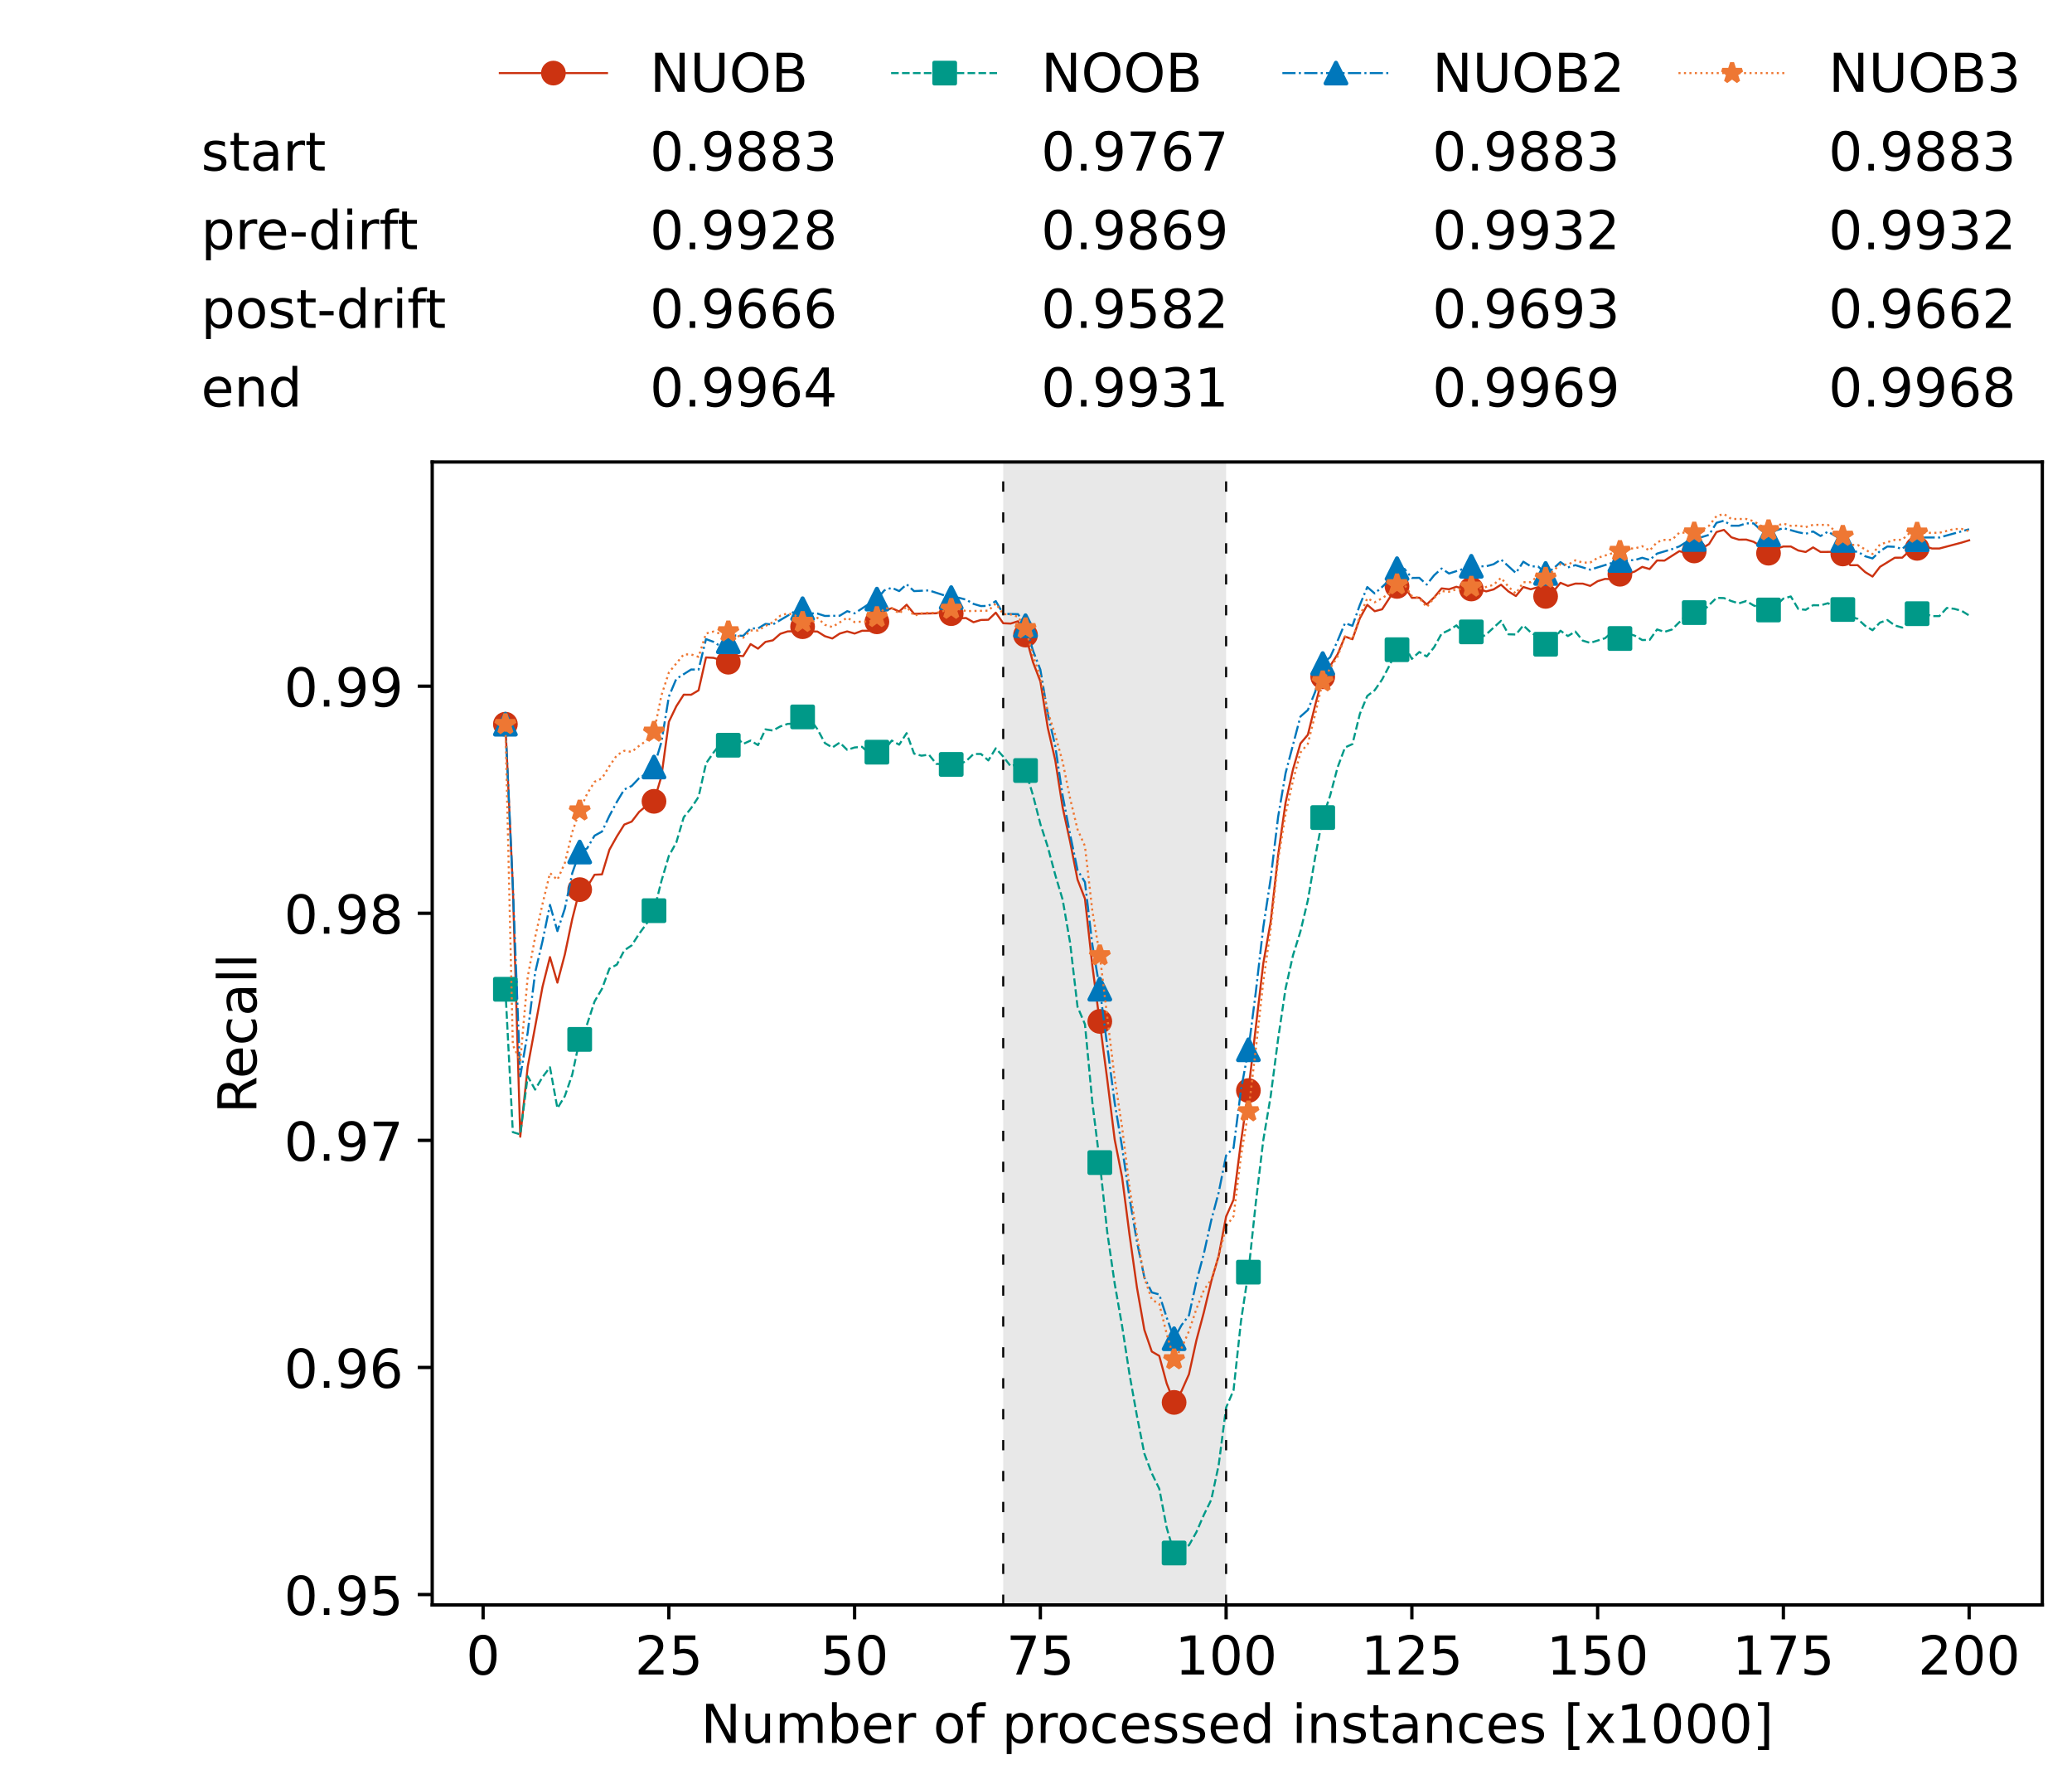 <?xml version="1.0" encoding="utf-8" standalone="no"?>
<!DOCTYPE svg PUBLIC "-//W3C//DTD SVG 1.1//EN"
  "http://www.w3.org/Graphics/SVG/1.1/DTD/svg11.dtd">
<!-- Created with matplotlib (https://matplotlib.org/) -->
<svg height="432.615pt" version="1.1" viewBox="0 0 502.65 432.615" width="502.65pt" xmlns="http://www.w3.org/2000/svg" xmlns:xlink="http://www.w3.org/1999/xlink">
 <defs>
  <style type="text/css">*{stroke-linecap:butt;stroke-linejoin:round;}</style>
 </defs>
 <g id="figure_1">
  <g id="patch_1">
   <path d="M 0 432.615 
L 502.65 432.615 
L 502.65 0 
L 0 0 
z
" style="fill:#ffffff;"/>
  </g>
  <g id="axes_1">
   <g id="patch_2">
    <path d="M 104.85 389.252 
L 495.45 389.252 
L 495.45 112.052 
L 104.85 112.052 
z
" style="fill:#ffffff;"/>
   </g>
   <g id="patch_3">
    <path clip-path="url(#pdda1114752)" d="M 297.446 389.252 
L 297.446 112.052 
L 243.372 112.052 
L 243.372 389.252 
z
" style="fill:#d3d3d3;opacity:0.5;"/>
   </g>
   <g id="matplotlib.axis_1">
    <g id="xtick_1">
     <g id="line2d_1">
      <defs>
       <path d="M 0 0 
L 0 3.5 
" id="me152f0c60a" style="stroke:#000000;stroke-width:0.8;"/>
      </defs>
      <g>
       <use style="stroke:#000000;stroke-width:0.8;" x="117.197" xlink:href="#me152f0c60a" y="389.252"/>
      </g>
     </g>
     <g id="text_1">
      <!-- 0 -->
      <g transform="translate(113.061 406.13)scale(0.13 -0.13)">
       <defs>
        <path d="M 31.781 66.406 
Q 24.172 66.406 20.328 58.906 
Q 16.5 51.422 16.5 36.375 
Q 16.5 21.391 20.328 13.891 
Q 24.172 6.391 31.781 6.391 
Q 39.453 6.391 43.281 13.891 
Q 47.125 21.391 47.125 36.375 
Q 47.125 51.422 43.281 58.906 
Q 39.453 66.406 31.781 66.406 
z
M 31.781 74.219 
Q 44.047 74.219 50.516 64.516 
Q 56.984 54.828 56.984 36.375 
Q 56.984 17.969 50.516 8.266 
Q 44.047 -1.422 31.781 -1.422 
Q 19.531 -1.422 13.062 8.266 
Q 6.594 17.969 6.594 36.375 
Q 6.594 54.828 13.062 64.516 
Q 19.531 74.219 31.781 74.219 
z
" id="DejaVuSans-48"/>
       </defs>
       <use xlink:href="#DejaVuSans-48"/>
      </g>
     </g>
    </g>
    <g id="xtick_2">
     <g id="line2d_2">
      <g>
       <use style="stroke:#000000;stroke-width:0.8;" x="162.259" xlink:href="#me152f0c60a" y="389.252"/>
      </g>
     </g>
     <g id="text_2">
      <!-- 25 -->
      <g transform="translate(153.988 406.13)scale(0.13 -0.13)">
       <defs>
        <path d="M 19.188 8.297 
L 53.609 8.297 
L 53.609 0 
L 7.328 0 
L 7.328 8.297 
Q 12.938 14.109 22.625 23.891 
Q 32.328 33.688 34.812 36.531 
Q 39.547 41.844 41.422 45.531 
Q 43.312 49.219 43.312 52.781 
Q 43.312 58.594 39.234 62.25 
Q 35.156 65.922 28.609 65.922 
Q 23.969 65.922 18.812 64.312 
Q 13.672 62.703 7.812 59.422 
L 7.812 69.391 
Q 13.766 71.781 18.938 73 
Q 24.125 74.219 28.422 74.219 
Q 39.75 74.219 46.484 68.547 
Q 53.219 62.891 53.219 53.422 
Q 53.219 48.922 51.531 44.891 
Q 49.859 40.875 45.406 35.406 
Q 44.188 33.984 37.641 27.219 
Q 31.109 20.453 19.188 8.297 
z
" id="DejaVuSans-50"/>
        <path d="M 10.797 72.906 
L 49.516 72.906 
L 49.516 64.594 
L 19.828 64.594 
L 19.828 46.734 
Q 21.969 47.469 24.109 47.828 
Q 26.266 48.188 28.422 48.188 
Q 40.625 48.188 47.75 41.5 
Q 54.891 34.812 54.891 23.391 
Q 54.891 11.625 47.562 5.094 
Q 40.234 -1.422 26.906 -1.422 
Q 22.312 -1.422 17.547 -0.641 
Q 12.797 0.141 7.719 1.703 
L 7.719 11.625 
Q 12.109 9.234 16.797 8.062 
Q 21.484 6.891 26.703 6.891 
Q 35.156 6.891 40.078 11.328 
Q 45.016 15.766 45.016 23.391 
Q 45.016 31 40.078 35.438 
Q 35.156 39.891 26.703 39.891 
Q 22.75 39.891 18.812 39.016 
Q 14.891 38.141 10.797 36.281 
z
" id="DejaVuSans-53"/>
       </defs>
       <use xlink:href="#DejaVuSans-50"/>
       <use x="63.623" xlink:href="#DejaVuSans-53"/>
      </g>
     </g>
    </g>
    <g id="xtick_3">
     <g id="line2d_3">
      <g>
       <use style="stroke:#000000;stroke-width:0.8;" x="207.322" xlink:href="#me152f0c60a" y="389.252"/>
      </g>
     </g>
     <g id="text_3">
      <!-- 50 -->
      <g transform="translate(199.05 406.13)scale(0.13 -0.13)">
       <use xlink:href="#DejaVuSans-53"/>
       <use x="63.623" xlink:href="#DejaVuSans-48"/>
      </g>
     </g>
    </g>
    <g id="xtick_4">
     <g id="line2d_4">
      <g>
       <use style="stroke:#000000;stroke-width:0.8;" x="252.384" xlink:href="#me152f0c60a" y="389.252"/>
      </g>
     </g>
     <g id="text_4">
      <!-- 75 -->
      <g transform="translate(244.113 406.13)scale(0.13 -0.13)">
       <defs>
        <path d="M 8.203 72.906 
L 55.078 72.906 
L 55.078 68.703 
L 28.609 0 
L 18.312 0 
L 43.219 64.594 
L 8.203 64.594 
z
" id="DejaVuSans-55"/>
       </defs>
       <use xlink:href="#DejaVuSans-55"/>
       <use x="63.623" xlink:href="#DejaVuSans-53"/>
      </g>
     </g>
    </g>
    <g id="xtick_5">
     <g id="line2d_5">
      <g>
       <use style="stroke:#000000;stroke-width:0.8;" x="297.446" xlink:href="#me152f0c60a" y="389.252"/>
      </g>
     </g>
     <g id="text_5">
      <!-- 100 -->
      <g transform="translate(285.039 406.13)scale(0.13 -0.13)">
       <defs>
        <path d="M 12.406 8.297 
L 28.516 8.297 
L 28.516 63.922 
L 10.984 60.406 
L 10.984 69.391 
L 28.422 72.906 
L 38.281 72.906 
L 38.281 8.297 
L 54.391 8.297 
L 54.391 0 
L 12.406 0 
z
" id="DejaVuSans-49"/>
       </defs>
       <use xlink:href="#DejaVuSans-49"/>
       <use x="63.623" xlink:href="#DejaVuSans-48"/>
       <use x="127.246" xlink:href="#DejaVuSans-48"/>
      </g>
     </g>
    </g>
    <g id="xtick_6">
     <g id="line2d_6">
      <g>
       <use style="stroke:#000000;stroke-width:0.8;" x="342.509" xlink:href="#me152f0c60a" y="389.252"/>
      </g>
     </g>
     <g id="text_6">
      <!-- 125 -->
      <g transform="translate(330.102 406.13)scale(0.13 -0.13)">
       <use xlink:href="#DejaVuSans-49"/>
       <use x="63.623" xlink:href="#DejaVuSans-50"/>
       <use x="127.246" xlink:href="#DejaVuSans-53"/>
      </g>
     </g>
    </g>
    <g id="xtick_7">
     <g id="line2d_7">
      <g>
       <use style="stroke:#000000;stroke-width:0.8;" x="387.571" xlink:href="#me152f0c60a" y="389.252"/>
      </g>
     </g>
     <g id="text_7">
      <!-- 150 -->
      <g transform="translate(375.164 406.13)scale(0.13 -0.13)">
       <use xlink:href="#DejaVuSans-49"/>
       <use x="63.623" xlink:href="#DejaVuSans-53"/>
       <use x="127.246" xlink:href="#DejaVuSans-48"/>
      </g>
     </g>
    </g>
    <g id="xtick_8">
     <g id="line2d_8">
      <g>
       <use style="stroke:#000000;stroke-width:0.8;" x="432.633" xlink:href="#me152f0c60a" y="389.252"/>
      </g>
     </g>
     <g id="text_8">
      <!-- 175 -->
      <g transform="translate(420.226 406.13)scale(0.13 -0.13)">
       <use xlink:href="#DejaVuSans-49"/>
       <use x="63.623" xlink:href="#DejaVuSans-55"/>
       <use x="127.246" xlink:href="#DejaVuSans-53"/>
      </g>
     </g>
    </g>
    <g id="xtick_9">
     <g id="line2d_9">
      <g>
       <use style="stroke:#000000;stroke-width:0.8;" x="477.695" xlink:href="#me152f0c60a" y="389.252"/>
      </g>
     </g>
     <g id="text_9">
      <!-- 200 -->
      <g transform="translate(465.289 406.13)scale(0.13 -0.13)">
       <use xlink:href="#DejaVuSans-50"/>
       <use x="63.623" xlink:href="#DejaVuSans-48"/>
       <use x="127.246" xlink:href="#DejaVuSans-48"/>
      </g>
     </g>
    </g>
    <g id="text_10">
     <!-- Number of processed instances [x1000] -->
     <g transform="translate(170.025 422.711)scale(0.13 -0.13)">
      <defs>
       <path d="M 9.812 72.906 
L 23.094 72.906 
L 55.422 11.922 
L 55.422 72.906 
L 64.984 72.906 
L 64.984 0 
L 51.703 0 
L 19.391 60.984 
L 19.391 0 
L 9.812 0 
z
" id="DejaVuSans-78"/>
       <path d="M 8.5 21.578 
L 8.5 54.688 
L 17.484 54.688 
L 17.484 21.922 
Q 17.484 14.156 20.5 10.266 
Q 23.531 6.391 29.594 6.391 
Q 36.859 6.391 41.078 11.031 
Q 45.312 15.672 45.312 23.688 
L 45.312 54.688 
L 54.297 54.688 
L 54.297 0 
L 45.312 0 
L 45.312 8.406 
Q 42.047 3.422 37.719 1 
Q 33.406 -1.422 27.688 -1.422 
Q 18.266 -1.422 13.375 4.438 
Q 8.5 10.297 8.5 21.578 
z
M 31.109 56 
z
" id="DejaVuSans-117"/>
       <path d="M 52 44.188 
Q 55.375 50.25 60.062 53.125 
Q 64.75 56 71.094 56 
Q 79.641 56 84.281 50.016 
Q 88.922 44.047 88.922 33.016 
L 88.922 0 
L 79.891 0 
L 79.891 32.719 
Q 79.891 40.578 77.094 44.375 
Q 74.312 48.188 68.609 48.188 
Q 61.625 48.188 57.562 43.547 
Q 53.516 38.922 53.516 30.906 
L 53.516 0 
L 44.484 0 
L 44.484 32.719 
Q 44.484 40.625 41.703 44.406 
Q 38.922 48.188 33.109 48.188 
Q 26.219 48.188 22.156 43.531 
Q 18.109 38.875 18.109 30.906 
L 18.109 0 
L 9.078 0 
L 9.078 54.688 
L 18.109 54.688 
L 18.109 46.188 
Q 21.188 51.219 25.484 53.609 
Q 29.781 56 35.688 56 
Q 41.656 56 45.828 52.969 
Q 50 49.953 52 44.188 
z
" id="DejaVuSans-109"/>
       <path d="M 48.688 27.297 
Q 48.688 37.203 44.609 42.844 
Q 40.531 48.484 33.406 48.484 
Q 26.266 48.484 22.188 42.844 
Q 18.109 37.203 18.109 27.297 
Q 18.109 17.391 22.188 11.75 
Q 26.266 6.109 33.406 6.109 
Q 40.531 6.109 44.609 11.75 
Q 48.688 17.391 48.688 27.297 
z
M 18.109 46.391 
Q 20.953 51.266 25.266 53.625 
Q 29.594 56 35.594 56 
Q 45.562 56 51.781 48.094 
Q 58.016 40.188 58.016 27.297 
Q 58.016 14.406 51.781 6.484 
Q 45.562 -1.422 35.594 -1.422 
Q 29.594 -1.422 25.266 0.953 
Q 20.953 3.328 18.109 8.203 
L 18.109 0 
L 9.078 0 
L 9.078 75.984 
L 18.109 75.984 
z
" id="DejaVuSans-98"/>
       <path d="M 56.203 29.594 
L 56.203 25.203 
L 14.891 25.203 
Q 15.484 15.922 20.484 11.062 
Q 25.484 6.203 34.422 6.203 
Q 39.594 6.203 44.453 7.469 
Q 49.312 8.734 54.109 11.281 
L 54.109 2.781 
Q 49.266 0.734 44.188 -0.344 
Q 39.109 -1.422 33.891 -1.422 
Q 20.797 -1.422 13.156 6.188 
Q 5.516 13.812 5.516 26.812 
Q 5.516 40.234 12.766 48.109 
Q 20.016 56 32.328 56 
Q 43.359 56 49.781 48.891 
Q 56.203 41.797 56.203 29.594 
z
M 47.219 32.234 
Q 47.125 39.594 43.094 43.984 
Q 39.062 48.391 32.422 48.391 
Q 24.906 48.391 20.391 44.141 
Q 15.875 39.891 15.188 32.172 
z
" id="DejaVuSans-101"/>
       <path d="M 41.109 46.297 
Q 39.594 47.172 37.812 47.578 
Q 36.031 48 33.891 48 
Q 26.266 48 22.188 43.047 
Q 18.109 38.094 18.109 28.812 
L 18.109 0 
L 9.078 0 
L 9.078 54.688 
L 18.109 54.688 
L 18.109 46.188 
Q 20.953 51.172 25.484 53.578 
Q 30.031 56 36.531 56 
Q 37.453 56 38.578 55.875 
Q 39.703 55.766 41.062 55.516 
z
" id="DejaVuSans-114"/>
       <path id="DejaVuSans-32"/>
       <path d="M 30.609 48.391 
Q 23.391 48.391 19.188 42.75 
Q 14.984 37.109 14.984 27.297 
Q 14.984 17.484 19.156 11.844 
Q 23.344 6.203 30.609 6.203 
Q 37.797 6.203 41.984 11.859 
Q 46.188 17.531 46.188 27.297 
Q 46.188 37.016 41.984 42.703 
Q 37.797 48.391 30.609 48.391 
z
M 30.609 56 
Q 42.328 56 49.016 48.375 
Q 55.719 40.766 55.719 27.297 
Q 55.719 13.875 49.016 6.219 
Q 42.328 -1.422 30.609 -1.422 
Q 18.844 -1.422 12.172 6.219 
Q 5.516 13.875 5.516 27.297 
Q 5.516 40.766 12.172 48.375 
Q 18.844 56 30.609 56 
z
" id="DejaVuSans-111"/>
       <path d="M 37.109 75.984 
L 37.109 68.5 
L 28.516 68.5 
Q 23.688 68.5 21.797 66.547 
Q 19.922 64.594 19.922 59.516 
L 19.922 54.688 
L 34.719 54.688 
L 34.719 47.703 
L 19.922 47.703 
L 19.922 0 
L 10.891 0 
L 10.891 47.703 
L 2.297 47.703 
L 2.297 54.688 
L 10.891 54.688 
L 10.891 58.5 
Q 10.891 67.625 15.141 71.797 
Q 19.391 75.984 28.609 75.984 
z
" id="DejaVuSans-102"/>
       <path d="M 18.109 8.203 
L 18.109 -20.797 
L 9.078 -20.797 
L 9.078 54.688 
L 18.109 54.688 
L 18.109 46.391 
Q 20.953 51.266 25.266 53.625 
Q 29.594 56 35.594 56 
Q 45.562 56 51.781 48.094 
Q 58.016 40.188 58.016 27.297 
Q 58.016 14.406 51.781 6.484 
Q 45.562 -1.422 35.594 -1.422 
Q 29.594 -1.422 25.266 0.953 
Q 20.953 3.328 18.109 8.203 
z
M 48.688 27.297 
Q 48.688 37.203 44.609 42.844 
Q 40.531 48.484 33.406 48.484 
Q 26.266 48.484 22.188 42.844 
Q 18.109 37.203 18.109 27.297 
Q 18.109 17.391 22.188 11.75 
Q 26.266 6.109 33.406 6.109 
Q 40.531 6.109 44.609 11.75 
Q 48.688 17.391 48.688 27.297 
z
" id="DejaVuSans-112"/>
       <path d="M 48.781 52.594 
L 48.781 44.188 
Q 44.969 46.297 41.141 47.344 
Q 37.312 48.391 33.406 48.391 
Q 24.656 48.391 19.812 42.844 
Q 14.984 37.312 14.984 27.297 
Q 14.984 17.281 19.812 11.734 
Q 24.656 6.203 33.406 6.203 
Q 37.312 6.203 41.141 7.25 
Q 44.969 8.297 48.781 10.406 
L 48.781 2.094 
Q 45.016 0.344 40.984 -0.531 
Q 36.969 -1.422 32.422 -1.422 
Q 20.062 -1.422 12.781 6.344 
Q 5.516 14.109 5.516 27.297 
Q 5.516 40.672 12.859 48.328 
Q 20.219 56 33.016 56 
Q 37.156 56 41.109 55.141 
Q 45.062 54.297 48.781 52.594 
z
" id="DejaVuSans-99"/>
       <path d="M 44.281 53.078 
L 44.281 44.578 
Q 40.484 46.531 36.375 47.5 
Q 32.281 48.484 27.875 48.484 
Q 21.188 48.484 17.844 46.438 
Q 14.5 44.391 14.5 40.281 
Q 14.5 37.156 16.891 35.375 
Q 19.281 33.594 26.516 31.984 
L 29.594 31.297 
Q 39.156 29.25 43.188 25.516 
Q 47.219 21.781 47.219 15.094 
Q 47.219 7.469 41.188 3.016 
Q 35.156 -1.422 24.609 -1.422 
Q 20.219 -1.422 15.453 -0.562 
Q 10.688 0.297 5.422 2 
L 5.422 11.281 
Q 10.406 8.688 15.234 7.391 
Q 20.062 6.109 24.812 6.109 
Q 31.156 6.109 34.562 8.281 
Q 37.984 10.453 37.984 14.406 
Q 37.984 18.062 35.516 20.016 
Q 33.062 21.969 24.703 23.781 
L 21.578 24.516 
Q 13.234 26.266 9.516 29.906 
Q 5.812 33.547 5.812 39.891 
Q 5.812 47.609 11.281 51.797 
Q 16.75 56 26.812 56 
Q 31.781 56 36.172 55.266 
Q 40.578 54.547 44.281 53.078 
z
" id="DejaVuSans-115"/>
       <path d="M 45.406 46.391 
L 45.406 75.984 
L 54.391 75.984 
L 54.391 0 
L 45.406 0 
L 45.406 8.203 
Q 42.578 3.328 38.25 0.953 
Q 33.938 -1.422 27.875 -1.422 
Q 17.969 -1.422 11.734 6.484 
Q 5.516 14.406 5.516 27.297 
Q 5.516 40.188 11.734 48.094 
Q 17.969 56 27.875 56 
Q 33.938 56 38.25 53.625 
Q 42.578 51.266 45.406 46.391 
z
M 14.797 27.297 
Q 14.797 17.391 18.875 11.75 
Q 22.953 6.109 30.078 6.109 
Q 37.203 6.109 41.297 11.75 
Q 45.406 17.391 45.406 27.297 
Q 45.406 37.203 41.297 42.844 
Q 37.203 48.484 30.078 48.484 
Q 22.953 48.484 18.875 42.844 
Q 14.797 37.203 14.797 27.297 
z
" id="DejaVuSans-100"/>
       <path d="M 9.422 54.688 
L 18.406 54.688 
L 18.406 0 
L 9.422 0 
z
M 9.422 75.984 
L 18.406 75.984 
L 18.406 64.594 
L 9.422 64.594 
z
" id="DejaVuSans-105"/>
       <path d="M 54.891 33.016 
L 54.891 0 
L 45.906 0 
L 45.906 32.719 
Q 45.906 40.484 42.875 44.328 
Q 39.844 48.188 33.797 48.188 
Q 26.516 48.188 22.312 43.547 
Q 18.109 38.922 18.109 30.906 
L 18.109 0 
L 9.078 0 
L 9.078 54.688 
L 18.109 54.688 
L 18.109 46.188 
Q 21.344 51.125 25.703 53.562 
Q 30.078 56 35.797 56 
Q 45.219 56 50.047 50.172 
Q 54.891 44.344 54.891 33.016 
z
" id="DejaVuSans-110"/>
       <path d="M 18.312 70.219 
L 18.312 54.688 
L 36.812 54.688 
L 36.812 47.703 
L 18.312 47.703 
L 18.312 18.016 
Q 18.312 11.328 20.141 9.422 
Q 21.969 7.516 27.594 7.516 
L 36.812 7.516 
L 36.812 0 
L 27.594 0 
Q 17.188 0 13.234 3.875 
Q 9.281 7.766 9.281 18.016 
L 9.281 47.703 
L 2.688 47.703 
L 2.688 54.688 
L 9.281 54.688 
L 9.281 70.219 
z
" id="DejaVuSans-116"/>
       <path d="M 34.281 27.484 
Q 23.391 27.484 19.188 25 
Q 14.984 22.516 14.984 16.5 
Q 14.984 11.719 18.141 8.906 
Q 21.297 6.109 26.703 6.109 
Q 34.188 6.109 38.703 11.406 
Q 43.219 16.703 43.219 25.484 
L 43.219 27.484 
z
M 52.203 31.203 
L 52.203 0 
L 43.219 0 
L 43.219 8.297 
Q 40.141 3.328 35.547 0.953 
Q 30.953 -1.422 24.312 -1.422 
Q 15.922 -1.422 10.953 3.297 
Q 6 8.016 6 15.922 
Q 6 25.141 12.172 29.828 
Q 18.359 34.516 30.609 34.516 
L 43.219 34.516 
L 43.219 35.406 
Q 43.219 41.609 39.141 45 
Q 35.062 48.391 27.688 48.391 
Q 23 48.391 18.547 47.266 
Q 14.109 46.141 10.016 43.891 
L 10.016 52.203 
Q 14.938 54.109 19.578 55.047 
Q 24.219 56 28.609 56 
Q 40.484 56 46.344 49.844 
Q 52.203 43.703 52.203 31.203 
z
" id="DejaVuSans-97"/>
       <path d="M 8.594 75.984 
L 29.297 75.984 
L 29.297 69 
L 17.578 69 
L 17.578 -6.203 
L 29.297 -6.203 
L 29.297 -13.188 
L 8.594 -13.188 
z
" id="DejaVuSans-91"/>
       <path d="M 54.891 54.688 
L 35.109 28.078 
L 55.906 0 
L 45.312 0 
L 29.391 21.484 
L 13.484 0 
L 2.875 0 
L 24.125 28.609 
L 4.688 54.688 
L 15.281 54.688 
L 29.781 35.203 
L 44.281 54.688 
z
" id="DejaVuSans-120"/>
       <path d="M 30.422 75.984 
L 30.422 -13.188 
L 9.719 -13.188 
L 9.719 -6.203 
L 21.391 -6.203 
L 21.391 69 
L 9.719 69 
L 9.719 75.984 
z
" id="DejaVuSans-93"/>
      </defs>
      <use xlink:href="#DejaVuSans-78"/>
      <use x="74.805" xlink:href="#DejaVuSans-117"/>
      <use x="138.184" xlink:href="#DejaVuSans-109"/>
      <use x="235.596" xlink:href="#DejaVuSans-98"/>
      <use x="299.072" xlink:href="#DejaVuSans-101"/>
      <use x="360.596" xlink:href="#DejaVuSans-114"/>
      <use x="401.709" xlink:href="#DejaVuSans-32"/>
      <use x="433.496" xlink:href="#DejaVuSans-111"/>
      <use x="494.678" xlink:href="#DejaVuSans-102"/>
      <use x="529.883" xlink:href="#DejaVuSans-32"/>
      <use x="561.67" xlink:href="#DejaVuSans-112"/>
      <use x="625.146" xlink:href="#DejaVuSans-114"/>
      <use x="664.01" xlink:href="#DejaVuSans-111"/>
      <use x="725.191" xlink:href="#DejaVuSans-99"/>
      <use x="780.172" xlink:href="#DejaVuSans-101"/>
      <use x="841.695" xlink:href="#DejaVuSans-115"/>
      <use x="893.795" xlink:href="#DejaVuSans-115"/>
      <use x="945.895" xlink:href="#DejaVuSans-101"/>
      <use x="1007.418" xlink:href="#DejaVuSans-100"/>
      <use x="1070.895" xlink:href="#DejaVuSans-32"/>
      <use x="1102.682" xlink:href="#DejaVuSans-105"/>
      <use x="1130.465" xlink:href="#DejaVuSans-110"/>
      <use x="1193.844" xlink:href="#DejaVuSans-115"/>
      <use x="1245.943" xlink:href="#DejaVuSans-116"/>
      <use x="1285.152" xlink:href="#DejaVuSans-97"/>
      <use x="1346.432" xlink:href="#DejaVuSans-110"/>
      <use x="1409.811" xlink:href="#DejaVuSans-99"/>
      <use x="1464.791" xlink:href="#DejaVuSans-101"/>
      <use x="1526.314" xlink:href="#DejaVuSans-115"/>
      <use x="1578.414" xlink:href="#DejaVuSans-32"/>
      <use x="1610.201" xlink:href="#DejaVuSans-91"/>
      <use x="1649.215" xlink:href="#DejaVuSans-120"/>
      <use x="1708.395" xlink:href="#DejaVuSans-49"/>
      <use x="1772.018" xlink:href="#DejaVuSans-48"/>
      <use x="1835.641" xlink:href="#DejaVuSans-48"/>
      <use x="1899.264" xlink:href="#DejaVuSans-48"/>
      <use x="1962.887" xlink:href="#DejaVuSans-93"/>
     </g>
    </g>
   </g>
   <g id="matplotlib.axis_2">
    <g id="ytick_1">
     <g id="line2d_10">
      <defs>
       <path d="M 0 0 
L -3.5 0 
" id="me48319bd0f" style="stroke:#000000;stroke-width:0.8;"/>
      </defs>
      <g>
       <use style="stroke:#000000;stroke-width:0.8;" x="104.85" xlink:href="#me48319bd0f" y="386.731"/>
      </g>
     </g>
     <g id="text_11">
      <!-- 0.95 -->
      <g transform="translate(68.905 391.67)scale(0.13 -0.13)">
       <defs>
        <path d="M 10.688 12.406 
L 21 12.406 
L 21 0 
L 10.688 0 
z
" id="DejaVuSans-46"/>
        <path d="M 10.984 1.516 
L 10.984 10.5 
Q 14.703 8.734 18.5 7.812 
Q 22.312 6.891 25.984 6.891 
Q 35.75 6.891 40.891 13.453 
Q 46.047 20.016 46.781 33.406 
Q 43.953 29.203 39.594 26.953 
Q 35.25 24.703 29.984 24.703 
Q 19.047 24.703 12.672 31.312 
Q 6.297 37.938 6.297 49.422 
Q 6.297 60.641 12.938 67.422 
Q 19.578 74.219 30.609 74.219 
Q 43.266 74.219 49.922 64.516 
Q 56.594 54.828 56.594 36.375 
Q 56.594 19.141 48.406 8.859 
Q 40.234 -1.422 26.422 -1.422 
Q 22.703 -1.422 18.891 -0.688 
Q 15.094 0.047 10.984 1.516 
z
M 30.609 32.422 
Q 37.25 32.422 41.125 36.953 
Q 45.016 41.5 45.016 49.422 
Q 45.016 57.281 41.125 61.844 
Q 37.25 66.406 30.609 66.406 
Q 23.969 66.406 20.094 61.844 
Q 16.219 57.281 16.219 49.422 
Q 16.219 41.5 20.094 36.953 
Q 23.969 32.422 30.609 32.422 
z
" id="DejaVuSans-57"/>
       </defs>
       <use xlink:href="#DejaVuSans-48"/>
       <use x="63.623" xlink:href="#DejaVuSans-46"/>
       <use x="95.41" xlink:href="#DejaVuSans-57"/>
       <use x="159.033" xlink:href="#DejaVuSans-53"/>
      </g>
     </g>
    </g>
    <g id="ytick_2">
     <g id="line2d_11">
      <g>
       <use style="stroke:#000000;stroke-width:0.8;" x="104.85" xlink:href="#me48319bd0f" y="331.655"/>
      </g>
     </g>
     <g id="text_12">
      <!-- 0.96 -->
      <g transform="translate(68.905 336.594)scale(0.13 -0.13)">
       <defs>
        <path d="M 33.016 40.375 
Q 26.375 40.375 22.484 35.828 
Q 18.609 31.297 18.609 23.391 
Q 18.609 15.531 22.484 10.953 
Q 26.375 6.391 33.016 6.391 
Q 39.656 6.391 43.531 10.953 
Q 47.406 15.531 47.406 23.391 
Q 47.406 31.297 43.531 35.828 
Q 39.656 40.375 33.016 40.375 
z
M 52.594 71.297 
L 52.594 62.312 
Q 48.875 64.062 45.094 64.984 
Q 41.312 65.922 37.594 65.922 
Q 27.828 65.922 22.672 59.328 
Q 17.531 52.734 16.797 39.406 
Q 19.672 43.656 24.016 45.922 
Q 28.375 48.188 33.594 48.188 
Q 44.578 48.188 50.953 41.516 
Q 57.328 34.859 57.328 23.391 
Q 57.328 12.156 50.688 5.359 
Q 44.047 -1.422 33.016 -1.422 
Q 20.359 -1.422 13.672 8.266 
Q 6.984 17.969 6.984 36.375 
Q 6.984 53.656 15.188 63.938 
Q 23.391 74.219 37.203 74.219 
Q 40.922 74.219 44.703 73.484 
Q 48.484 72.75 52.594 71.297 
z
" id="DejaVuSans-54"/>
       </defs>
       <use xlink:href="#DejaVuSans-48"/>
       <use x="63.623" xlink:href="#DejaVuSans-46"/>
       <use x="95.41" xlink:href="#DejaVuSans-57"/>
       <use x="159.033" xlink:href="#DejaVuSans-54"/>
      </g>
     </g>
    </g>
    <g id="ytick_3">
     <g id="line2d_12">
      <g>
       <use style="stroke:#000000;stroke-width:0.8;" x="104.85" xlink:href="#me48319bd0f" y="276.579"/>
      </g>
     </g>
     <g id="text_13">
      <!-- 0.97 -->
      <g transform="translate(68.905 281.518)scale(0.13 -0.13)">
       <use xlink:href="#DejaVuSans-48"/>
       <use x="63.623" xlink:href="#DejaVuSans-46"/>
       <use x="95.41" xlink:href="#DejaVuSans-57"/>
       <use x="159.033" xlink:href="#DejaVuSans-55"/>
      </g>
     </g>
    </g>
    <g id="ytick_4">
     <g id="line2d_13">
      <g>
       <use style="stroke:#000000;stroke-width:0.8;" x="104.85" xlink:href="#me48319bd0f" y="221.504"/>
      </g>
     </g>
     <g id="text_14">
      <!-- 0.98 -->
      <g transform="translate(68.905 226.443)scale(0.13 -0.13)">
       <defs>
        <path d="M 31.781 34.625 
Q 24.75 34.625 20.719 30.859 
Q 16.703 27.094 16.703 20.516 
Q 16.703 13.922 20.719 10.156 
Q 24.75 6.391 31.781 6.391 
Q 38.812 6.391 42.859 10.172 
Q 46.922 13.969 46.922 20.516 
Q 46.922 27.094 42.891 30.859 
Q 38.875 34.625 31.781 34.625 
z
M 21.922 38.812 
Q 15.578 40.375 12.031 44.719 
Q 8.5 49.078 8.5 55.328 
Q 8.5 64.062 14.719 69.141 
Q 20.953 74.219 31.781 74.219 
Q 42.672 74.219 48.875 69.141 
Q 55.078 64.062 55.078 55.328 
Q 55.078 49.078 51.531 44.719 
Q 48 40.375 41.703 38.812 
Q 48.828 37.156 52.797 32.312 
Q 56.781 27.484 56.781 20.516 
Q 56.781 9.906 50.312 4.234 
Q 43.844 -1.422 31.781 -1.422 
Q 19.734 -1.422 13.25 4.234 
Q 6.781 9.906 6.781 20.516 
Q 6.781 27.484 10.781 32.312 
Q 14.797 37.156 21.922 38.812 
z
M 18.312 54.391 
Q 18.312 48.734 21.844 45.562 
Q 25.391 42.391 31.781 42.391 
Q 38.141 42.391 41.719 45.562 
Q 45.312 48.734 45.312 54.391 
Q 45.312 60.062 41.719 63.234 
Q 38.141 66.406 31.781 66.406 
Q 25.391 66.406 21.844 63.234 
Q 18.312 60.062 18.312 54.391 
z
" id="DejaVuSans-56"/>
       </defs>
       <use xlink:href="#DejaVuSans-48"/>
       <use x="63.623" xlink:href="#DejaVuSans-46"/>
       <use x="95.41" xlink:href="#DejaVuSans-57"/>
       <use x="159.033" xlink:href="#DejaVuSans-56"/>
      </g>
     </g>
    </g>
    <g id="ytick_5">
     <g id="line2d_14">
      <g>
       <use style="stroke:#000000;stroke-width:0.8;" x="104.85" xlink:href="#me48319bd0f" y="166.428"/>
      </g>
     </g>
     <g id="text_15">
      <!-- 0.99 -->
      <g transform="translate(68.905 171.367)scale(0.13 -0.13)">
       <use xlink:href="#DejaVuSans-48"/>
       <use x="63.623" xlink:href="#DejaVuSans-46"/>
       <use x="95.41" xlink:href="#DejaVuSans-57"/>
       <use x="159.033" xlink:href="#DejaVuSans-57"/>
      </g>
     </g>
    </g>
    <g id="text_16">
     <!-- Recall -->
     <g transform="translate(62.201 270.044)rotate(-90)scale(0.13 -0.13)">
      <defs>
       <path d="M 44.391 34.188 
Q 47.562 33.109 50.562 29.594 
Q 53.562 26.078 56.594 19.922 
L 66.609 0 
L 56 0 
L 46.688 18.703 
Q 43.062 26.031 39.672 28.422 
Q 36.281 30.812 30.422 30.812 
L 19.672 30.812 
L 19.672 0 
L 9.812 0 
L 9.812 72.906 
L 32.078 72.906 
Q 44.578 72.906 50.734 67.672 
Q 56.891 62.453 56.891 51.906 
Q 56.891 45.016 53.688 40.469 
Q 50.484 35.938 44.391 34.188 
z
M 19.672 64.797 
L 19.672 38.922 
L 32.078 38.922 
Q 39.203 38.922 42.844 42.219 
Q 46.484 45.516 46.484 51.906 
Q 46.484 58.297 42.844 61.547 
Q 39.203 64.797 32.078 64.797 
z
" id="DejaVuSans-82"/>
       <path d="M 9.422 75.984 
L 18.406 75.984 
L 18.406 0 
L 9.422 0 
z
" id="DejaVuSans-108"/>
      </defs>
      <use xlink:href="#DejaVuSans-82"/>
      <use x="64.982" xlink:href="#DejaVuSans-101"/>
      <use x="126.506" xlink:href="#DejaVuSans-99"/>
      <use x="181.486" xlink:href="#DejaVuSans-97"/>
      <use x="242.766" xlink:href="#DejaVuSans-108"/>
      <use x="270.549" xlink:href="#DejaVuSans-108"/>
     </g>
    </g>
   </g>
   <g id="line2d_15"/>
   <g id="line2d_16"/>
   <g id="line2d_17"/>
   <g id="line2d_18"/>
   <g id="line2d_19"/>
   <g id="line2d_20">
    <path clip-path="url(#pdda1114752)" d="M 122.605 175.643 
L 124.407 214.953 
L 126.21 275.693 
L 128.012 258.764 
L 131.617 239.302 
L 133.419 232.128 
L 135.222 238.323 
L 137.024 231.486 
L 138.827 222.879 
L 140.629 215.763 
L 142.432 215.114 
L 144.234 212.156 
L 146.037 212.065 
L 147.839 206.085 
L 149.642 202.87 
L 151.444 199.988 
L 153.247 199.263 
L 155.049 196.906 
L 156.852 195.387 
L 158.654 194.35 
L 160.457 188.286 
L 162.259 175.068 
L 164.062 171.307 
L 165.864 168.486 
L 167.667 168.502 
L 169.469 167.425 
L 171.272 159.45 
L 173.074 159.551 
L 176.679 160.611 
L 178.482 158.994 
L 180.284 159.135 
L 182.087 156.217 
L 183.889 157.319 
L 185.692 155.685 
L 187.494 155.298 
L 189.297 153.722 
L 191.099 153.134 
L 192.902 153.101 
L 194.704 152.002 
L 196.507 153.11 
L 198.309 153.176 
L 200.112 154.301 
L 201.914 154.851 
L 203.717 153.662 
L 205.519 153.133 
L 207.322 153.658 
L 209.124 152.981 
L 210.927 152.981 
L 212.729 150.812 
L 214.532 148.153 
L 216.334 147.5 
L 218.137 148.316 
L 219.939 146.663 
L 221.742 148.865 
L 227.149 148.738 
L 228.952 148.245 
L 230.754 148.83 
L 232.557 149.965 
L 234.359 149.892 
L 236.162 150.912 
L 237.964 150.362 
L 239.767 150.314 
L 241.569 148.586 
L 243.372 151.156 
L 245.174 151.237 
L 246.976 150.67 
L 248.779 154.028 
L 250.581 160.562 
L 252.384 165.266 
L 254.186 176.528 
L 255.989 184.348 
L 257.791 195.85 
L 259.594 204.12 
L 261.396 213.321 
L 263.199 217.963 
L 265.001 234.269 
L 268.606 261.787 
L 270.409 276.36 
L 272.211 285.509 
L 274.014 299.485 
L 275.816 312.286 
L 277.619 322.554 
L 279.421 327.8 
L 281.224 328.841 
L 283.026 335.53 
L 284.829 340.131 
L 286.631 337.37 
L 288.434 333.298 
L 290.236 325.077 
L 292.039 318.299 
L 293.841 310.754 
L 295.644 304.575 
L 297.446 295.051 
L 299.249 290.969 
L 301.051 276.916 
L 302.854 264.497 
L 306.459 233.676 
L 308.261 223.515 
L 310.064 207.384 
L 311.866 194.688 
L 313.669 186.605 
L 315.471 180.339 
L 317.274 178.208 
L 319.076 170.942 
L 320.879 164.15 
L 322.681 161.525 
L 324.484 158.691 
L 326.286 154.379 
L 328.089 155.034 
L 329.891 149.952 
L 331.694 146.687 
L 333.496 148.239 
L 335.299 147.773 
L 338.904 142.222 
L 340.706 142.265 
L 342.509 144.993 
L 344.311 144.963 
L 346.114 146.595 
L 347.916 144.885 
L 349.719 142.707 
L 351.521 142.911 
L 353.324 142.313 
L 355.126 142.846 
L 358.731 142.843 
L 360.533 143.434 
L 362.336 142.952 
L 364.138 141.809 
L 365.941 143.448 
L 367.743 144.561 
L 369.546 142.36 
L 371.348 142.921 
L 373.151 142.4 
L 374.953 144.648 
L 376.756 143.537 
L 378.558 141.351 
L 380.361 142.096 
L 382.163 141.547 
L 383.966 141.55 
L 385.768 142.1 
L 387.571 140.961 
L 389.373 140.407 
L 391.176 140.45 
L 392.978 139.276 
L 394.781 139.187 
L 396.583 138.611 
L 398.386 137.49 
L 400.188 138.013 
L 401.991 135.936 
L 403.793 135.963 
L 407.398 133.669 
L 409.201 134.177 
L 412.806 133.061 
L 414.608 131.948 
L 416.411 129.031 
L 418.213 128.516 
L 420.016 130.313 
L 421.818 130.885 
L 423.621 130.865 
L 425.423 131.409 
L 427.226 132.512 
L 429.028 134.171 
L 430.831 133.107 
L 432.633 132.541 
L 434.436 132.541 
L 436.238 133.51 
L 438.041 133.879 
L 439.843 132.761 
L 441.646 133.867 
L 445.251 133.836 
L 447.053 134.357 
L 448.856 137.078 
L 450.658 137.078 
L 452.461 138.744 
L 454.263 139.837 
L 456.066 137.48 
L 459.671 135.263 
L 461.473 135.253 
L 463.276 133.566 
L 466.881 132.455 
L 468.683 133.027 
L 470.485 133.027 
L 475.893 131.593 
L 477.695 131.042 
L 477.695 131.042 
" style="fill:none;stroke:#cc3311;stroke-linecap:square;stroke-width:0.5;"/>
    <defs>
     <path d="M 0 2.5 
C 0.663 2.5 1.299 2.237 1.768 1.768 
C 2.237 1.299 2.5 0.663 2.5 0 
C 2.5 -0.663 2.237 -1.299 1.768 -1.768 
C 1.299 -2.237 0.663 -2.5 0 -2.5 
C -0.663 -2.5 -1.299 -2.237 -1.768 -1.768 
C -2.237 -1.299 -2.5 -0.663 -2.5 0 
C -2.5 0.663 -2.237 1.299 -1.768 1.768 
C -1.299 2.237 -0.663 2.5 0 2.5 
z
" id="m332b33df42" style="stroke:#cc3311;"/>
    </defs>
    <g clip-path="url(#pdda1114752)">
     <use style="fill:#cc3311;stroke:#cc3311;" x="122.605" xlink:href="#m332b33df42" y="175.643"/>
     <use style="fill:#cc3311;stroke:#cc3311;" x="140.629" xlink:href="#m332b33df42" y="215.763"/>
     <use style="fill:#cc3311;stroke:#cc3311;" x="158.654" xlink:href="#m332b33df42" y="194.35"/>
     <use style="fill:#cc3311;stroke:#cc3311;" x="176.679" xlink:href="#m332b33df42" y="160.611"/>
     <use style="fill:#cc3311;stroke:#cc3311;" x="194.704" xlink:href="#m332b33df42" y="152.002"/>
     <use style="fill:#cc3311;stroke:#cc3311;" x="212.729" xlink:href="#m332b33df42" y="150.812"/>
     <use style="fill:#cc3311;stroke:#cc3311;" x="230.754" xlink:href="#m332b33df42" y="148.83"/>
     <use style="fill:#cc3311;stroke:#cc3311;" x="248.779" xlink:href="#m332b33df42" y="154.028"/>
     <use style="fill:#cc3311;stroke:#cc3311;" x="266.804" xlink:href="#m332b33df42" y="247.725"/>
     <use style="fill:#cc3311;stroke:#cc3311;" x="284.829" xlink:href="#m332b33df42" y="340.131"/>
     <use style="fill:#cc3311;stroke:#cc3311;" x="302.854" xlink:href="#m332b33df42" y="264.497"/>
     <use style="fill:#cc3311;stroke:#cc3311;" x="320.879" xlink:href="#m332b33df42" y="164.15"/>
     <use style="fill:#cc3311;stroke:#cc3311;" x="338.904" xlink:href="#m332b33df42" y="142.222"/>
     <use style="fill:#cc3311;stroke:#cc3311;" x="356.928" xlink:href="#m332b33df42" y="142.854"/>
     <use style="fill:#cc3311;stroke:#cc3311;" x="374.953" xlink:href="#m332b33df42" y="144.648"/>
     <use style="fill:#cc3311;stroke:#cc3311;" x="392.978" xlink:href="#m332b33df42" y="139.276"/>
     <use style="fill:#cc3311;stroke:#cc3311;" x="411.003" xlink:href="#m332b33df42" y="133.629"/>
     <use style="fill:#cc3311;stroke:#cc3311;" x="429.028" xlink:href="#m332b33df42" y="134.171"/>
     <use style="fill:#cc3311;stroke:#cc3311;" x="447.053" xlink:href="#m332b33df42" y="134.357"/>
     <use style="fill:#cc3311;stroke:#cc3311;" x="465.078" xlink:href="#m332b33df42" y="132.995"/>
    </g>
   </g>
   <g id="line2d_21"/>
   <g id="line2d_22"/>
   <g id="line2d_23"/>
   <g id="line2d_24"/>
   <g id="line2d_25">
    <path clip-path="url(#pdda1114752)" d="M 122.605 239.934 
L 124.407 274.581 
L 126.21 275.137 
L 128.012 261.031 
L 129.815 264.273 
L 131.617 261.221 
L 133.419 258.846 
L 135.222 268.799 
L 137.024 265.846 
L 138.827 260.617 
L 140.629 252.085 
L 142.432 248.409 
L 144.234 242.89 
L 146.037 239.814 
L 147.839 234.922 
L 149.642 233.961 
L 151.444 230.501 
L 153.247 229.282 
L 155.049 226.478 
L 156.852 224.033 
L 158.654 220.87 
L 160.457 213.681 
L 162.259 207.583 
L 164.062 204.354 
L 165.864 198.215 
L 167.667 195.99 
L 169.469 193.262 
L 171.272 185.158 
L 173.074 182.549 
L 174.877 180.26 
L 176.679 180.742 
L 178.482 178.59 
L 180.284 180.434 
L 182.087 179.614 
L 183.889 180.715 
L 185.692 176.897 
L 187.494 177.186 
L 189.297 176.181 
L 191.099 175.561 
L 192.902 175.521 
L 194.704 173.873 
L 196.507 174.452 
L 198.309 176.866 
L 200.112 180.213 
L 201.914 181.304 
L 203.717 180.103 
L 205.519 181.87 
L 207.322 181.286 
L 209.124 181.125 
L 210.927 182.818 
L 214.532 181.97 
L 216.334 179.613 
L 218.137 180.609 
L 219.939 177.817 
L 221.742 182.782 
L 223.544 183.278 
L 225.347 183.033 
L 227.149 185.27 
L 232.557 185.435 
L 234.359 184.61 
L 236.162 182.874 
L 237.964 182.862 
L 239.767 184.426 
L 241.569 181.49 
L 243.372 183.497 
L 245.174 185.832 
L 246.976 185.26 
L 248.779 186.875 
L 250.581 192.834 
L 252.384 199.833 
L 254.186 205.412 
L 255.989 212.169 
L 257.791 218.204 
L 259.594 228.636 
L 261.396 244.173 
L 263.199 248.426 
L 265.001 267.432 
L 266.804 281.969 
L 268.606 298.835 
L 270.409 311.298 
L 272.211 321.598 
L 274.014 333.343 
L 275.816 343.446 
L 277.619 352.583 
L 279.421 357.346 
L 281.224 361.054 
L 283.026 370.518 
L 284.829 376.652 
L 286.631 375.505 
L 288.434 374.781 
L 290.236 371.595 
L 292.039 367.419 
L 293.841 363.746 
L 295.644 355.303 
L 297.446 341.374 
L 299.249 337.168 
L 301.051 320.419 
L 302.854 308.54 
L 304.656 291.621 
L 306.459 276.563 
L 308.261 265.818 
L 310.064 251.929 
L 311.866 239.767 
L 313.669 231.697 
L 315.471 225.924 
L 317.274 218.356 
L 319.076 207.732 
L 320.879 198.287 
L 322.681 192.957 
L 324.484 186.136 
L 326.286 181.283 
L 328.089 180.466 
L 329.891 173.154 
L 331.694 168.78 
L 333.496 167.402 
L 335.299 164.785 
L 337.101 161.357 
L 338.904 157.579 
L 340.706 156.546 
L 342.509 159.803 
L 344.311 158.128 
L 346.114 159.214 
L 347.916 156.953 
L 349.719 153.681 
L 351.521 152.838 
L 353.324 151.678 
L 355.126 153.834 
L 356.928 153.254 
L 358.731 154.936 
L 360.533 153.872 
L 364.138 150.574 
L 365.941 153.836 
L 367.743 153.89 
L 369.546 151.686 
L 371.348 153.38 
L 373.151 154.543 
L 374.953 156.25 
L 376.756 155.147 
L 378.558 152.975 
L 380.361 154.263 
L 382.163 153.17 
L 383.966 155.374 
L 385.768 155.925 
L 389.373 154.792 
L 391.176 153.234 
L 392.978 154.859 
L 394.781 153.612 
L 396.583 154.169 
L 398.386 155.225 
L 400.188 155.194 
L 401.991 152.664 
L 403.793 153.247 
L 405.596 152.684 
L 409.201 149.123 
L 411.003 148.575 
L 412.806 148.505 
L 416.411 144.999 
L 418.213 145.053 
L 420.016 145.777 
L 421.818 146.35 
L 423.621 145.768 
L 425.423 146.851 
L 429.028 147.936 
L 430.831 146.877 
L 432.633 145.177 
L 434.436 144.662 
L 436.238 147.679 
L 438.041 147.904 
L 439.843 146.78 
L 441.646 146.813 
L 443.448 146.298 
L 445.251 147.307 
L 447.053 147.828 
L 448.856 149.484 
L 450.658 150.105 
L 452.461 151.771 
L 454.263 152.849 
L 456.066 150.997 
L 457.868 150.38 
L 459.671 151.691 
L 461.473 152.209 
L 465.078 148.835 
L 466.881 148.845 
L 468.683 149.417 
L 470.485 149.421 
L 472.288 147.453 
L 474.09 147.659 
L 475.893 148.159 
L 477.695 149.273 
L 477.695 149.273 
" style="fill:none;stroke:#009988;stroke-dasharray:1.85,0.8;stroke-dashoffset:0;stroke-width:0.5;"/>
    <defs>
     <path d="M -2.5 2.5 
L 2.5 2.5 
L 2.5 -2.5 
L -2.5 -2.5 
z
" id="m7556fdae6e" style="stroke:#009988;stroke-linejoin:miter;"/>
    </defs>
    <g clip-path="url(#pdda1114752)">
     <use style="fill:#009988;stroke:#009988;stroke-linejoin:miter;" x="122.605" xlink:href="#m7556fdae6e" y="239.934"/>
     <use style="fill:#009988;stroke:#009988;stroke-linejoin:miter;" x="140.629" xlink:href="#m7556fdae6e" y="252.085"/>
     <use style="fill:#009988;stroke:#009988;stroke-linejoin:miter;" x="158.654" xlink:href="#m7556fdae6e" y="220.87"/>
     <use style="fill:#009988;stroke:#009988;stroke-linejoin:miter;" x="176.679" xlink:href="#m7556fdae6e" y="180.742"/>
     <use style="fill:#009988;stroke:#009988;stroke-linejoin:miter;" x="194.704" xlink:href="#m7556fdae6e" y="173.873"/>
     <use style="fill:#009988;stroke:#009988;stroke-linejoin:miter;" x="212.729" xlink:href="#m7556fdae6e" y="182.428"/>
     <use style="fill:#009988;stroke:#009988;stroke-linejoin:miter;" x="230.754" xlink:href="#m7556fdae6e" y="185.395"/>
     <use style="fill:#009988;stroke:#009988;stroke-linejoin:miter;" x="248.779" xlink:href="#m7556fdae6e" y="186.875"/>
     <use style="fill:#009988;stroke:#009988;stroke-linejoin:miter;" x="266.804" xlink:href="#m7556fdae6e" y="281.969"/>
     <use style="fill:#009988;stroke:#009988;stroke-linejoin:miter;" x="284.829" xlink:href="#m7556fdae6e" y="376.652"/>
     <use style="fill:#009988;stroke:#009988;stroke-linejoin:miter;" x="302.854" xlink:href="#m7556fdae6e" y="308.54"/>
     <use style="fill:#009988;stroke:#009988;stroke-linejoin:miter;" x="320.879" xlink:href="#m7556fdae6e" y="198.287"/>
     <use style="fill:#009988;stroke:#009988;stroke-linejoin:miter;" x="338.904" xlink:href="#m7556fdae6e" y="157.579"/>
     <use style="fill:#009988;stroke:#009988;stroke-linejoin:miter;" x="356.928" xlink:href="#m7556fdae6e" y="153.254"/>
     <use style="fill:#009988;stroke:#009988;stroke-linejoin:miter;" x="374.953" xlink:href="#m7556fdae6e" y="156.25"/>
     <use style="fill:#009988;stroke:#009988;stroke-linejoin:miter;" x="392.978" xlink:href="#m7556fdae6e" y="154.859"/>
     <use style="fill:#009988;stroke:#009988;stroke-linejoin:miter;" x="411.003" xlink:href="#m7556fdae6e" y="148.575"/>
     <use style="fill:#009988;stroke:#009988;stroke-linejoin:miter;" x="429.028" xlink:href="#m7556fdae6e" y="147.936"/>
     <use style="fill:#009988;stroke:#009988;stroke-linejoin:miter;" x="447.053" xlink:href="#m7556fdae6e" y="147.828"/>
     <use style="fill:#009988;stroke:#009988;stroke-linejoin:miter;" x="465.078" xlink:href="#m7556fdae6e" y="148.835"/>
    </g>
   </g>
   <g id="line2d_26"/>
   <g id="line2d_27"/>
   <g id="line2d_28"/>
   <g id="line2d_29"/>
   <g id="line2d_30">
    <path clip-path="url(#pdda1114752)" d="M 122.605 175.643 
L 124.407 214.953 
L 126.21 261.036 
L 128.012 250.455 
L 129.815 235.906 
L 131.617 228.233 
L 133.419 219.467 
L 135.222 225.826 
L 137.024 220.377 
L 138.827 211.746 
L 140.629 206.649 
L 142.432 205.753 
L 144.234 202.678 
L 146.037 201.684 
L 147.839 197.865 
L 149.642 194.487 
L 151.444 191.473 
L 153.247 190.621 
L 155.049 188.718 
L 156.852 187.609 
L 158.654 186.028 
L 160.457 179.964 
L 162.259 168.945 
L 164.062 164.647 
L 167.667 162.374 
L 169.469 162.408 
L 171.272 155.001 
L 173.074 155.663 
L 174.877 156.785 
L 176.679 155.653 
L 178.482 154.104 
L 180.284 154.222 
L 182.087 152.41 
L 183.889 152.41 
L 185.692 151.318 
L 187.494 151.462 
L 191.099 149.315 
L 192.902 148.191 
L 194.704 147.637 
L 196.507 148.744 
L 198.309 148.811 
L 200.112 149.387 
L 203.717 149.334 
L 205.519 148.234 
L 207.322 148.76 
L 210.927 146.392 
L 212.729 145.307 
L 214.532 143.184 
L 216.334 142.548 
L 218.137 143.363 
L 219.939 141.711 
L 221.742 143.366 
L 225.347 143.19 
L 230.754 144.944 
L 232.557 144.971 
L 234.359 145.432 
L 236.162 146.465 
L 237.964 146.995 
L 239.767 146.946 
L 241.569 145.789 
L 243.372 148.878 
L 246.976 148.957 
L 248.779 151.756 
L 250.581 157.745 
L 252.384 162.426 
L 254.186 173.122 
L 255.989 180.943 
L 257.791 192.991 
L 259.594 202.37 
L 261.396 211.007 
L 263.199 213.942 
L 265.001 229.157 
L 266.804 239.914 
L 270.409 267.44 
L 272.211 278.25 
L 274.014 290.534 
L 275.816 301.197 
L 277.619 309.841 
L 279.421 313.457 
L 281.224 313.953 
L 283.026 319.53 
L 284.829 324.69 
L 286.631 321.392 
L 288.434 319.022 
L 290.236 310.83 
L 292.039 304.051 
L 293.841 295.948 
L 295.644 289.204 
L 297.446 280.243 
L 299.249 278.412 
L 301.051 264.328 
L 302.854 254.609 
L 304.656 240.541 
L 306.459 224.9 
L 308.261 213.065 
L 310.064 198.086 
L 311.866 187.528 
L 315.471 173.795 
L 317.274 172.209 
L 319.076 167.731 
L 320.879 160.939 
L 322.681 159.397 
L 324.484 155.434 
L 326.286 151.125 
L 328.089 151.78 
L 329.891 146.72 
L 331.694 142.383 
L 333.496 143.935 
L 335.299 142.355 
L 337.101 140.625 
L 338.904 137.926 
L 340.706 137.969 
L 342.509 140.167 
L 344.311 140.145 
L 346.114 141.777 
L 347.916 139.517 
L 349.719 137.887 
L 351.521 139.097 
L 356.928 137.34 
L 360.533 137.349 
L 362.336 136.84 
L 364.138 135.698 
L 367.743 138.974 
L 369.546 136.228 
L 371.348 137.359 
L 373.151 137.395 
L 374.953 139.081 
L 376.756 137.97 
L 378.558 136.328 
L 380.361 137.615 
L 382.163 137.067 
L 385.768 138.169 
L 392.978 135.933 
L 396.583 135.84 
L 398.386 135.279 
L 400.188 135.803 
L 401.991 134.267 
L 405.596 133.192 
L 407.398 132.522 
L 409.201 131.391 
L 414.608 129.714 
L 416.411 126.797 
L 418.213 126.281 
L 420.016 127.499 
L 421.818 127.51 
L 423.621 126.936 
L 425.423 126.941 
L 427.226 128.608 
L 429.028 129.714 
L 430.831 128.649 
L 432.633 128.083 
L 436.238 129.091 
L 438.041 129.46 
L 439.843 128.898 
L 441.646 130.004 
L 443.448 128.943 
L 447.053 131.069 
L 448.856 133.791 
L 450.658 133.791 
L 452.461 134.901 
L 454.263 135.44 
L 456.066 133.663 
L 457.868 132.542 
L 459.671 132.623 
L 461.473 133.151 
L 463.276 131.464 
L 466.881 130.363 
L 470.485 130.365 
L 477.695 128.361 
L 477.695 128.361 
" style="fill:none;stroke:#0077bb;stroke-dasharray:3.2,0.8,0.5,0.8;stroke-dashoffset:0;stroke-width:0.5;"/>
    <defs>
     <path d="M 0 -2.5 
L -2.5 2.5 
L 2.5 2.5 
z
" id="m5f65933067" style="stroke:#0077bb;stroke-linejoin:miter;"/>
    </defs>
    <g clip-path="url(#pdda1114752)">
     <use style="fill:#0077bb;stroke:#0077bb;stroke-linejoin:miter;" x="122.605" xlink:href="#m5f65933067" y="175.643"/>
     <use style="fill:#0077bb;stroke:#0077bb;stroke-linejoin:miter;" x="140.629" xlink:href="#m5f65933067" y="206.649"/>
     <use style="fill:#0077bb;stroke:#0077bb;stroke-linejoin:miter;" x="158.654" xlink:href="#m5f65933067" y="186.028"/>
     <use style="fill:#0077bb;stroke:#0077bb;stroke-linejoin:miter;" x="176.679" xlink:href="#m5f65933067" y="155.653"/>
     <use style="fill:#0077bb;stroke:#0077bb;stroke-linejoin:miter;" x="194.704" xlink:href="#m5f65933067" y="147.637"/>
     <use style="fill:#0077bb;stroke:#0077bb;stroke-linejoin:miter;" x="212.729" xlink:href="#m5f65933067" y="145.307"/>
     <use style="fill:#0077bb;stroke:#0077bb;stroke-linejoin:miter;" x="230.754" xlink:href="#m5f65933067" y="144.944"/>
     <use style="fill:#0077bb;stroke:#0077bb;stroke-linejoin:miter;" x="248.779" xlink:href="#m5f65933067" y="151.756"/>
     <use style="fill:#0077bb;stroke:#0077bb;stroke-linejoin:miter;" x="266.804" xlink:href="#m5f65933067" y="239.914"/>
     <use style="fill:#0077bb;stroke:#0077bb;stroke-linejoin:miter;" x="284.829" xlink:href="#m5f65933067" y="324.69"/>
     <use style="fill:#0077bb;stroke:#0077bb;stroke-linejoin:miter;" x="302.854" xlink:href="#m5f65933067" y="254.609"/>
     <use style="fill:#0077bb;stroke:#0077bb;stroke-linejoin:miter;" x="320.879" xlink:href="#m5f65933067" y="160.939"/>
     <use style="fill:#0077bb;stroke:#0077bb;stroke-linejoin:miter;" x="338.904" xlink:href="#m5f65933067" y="137.926"/>
     <use style="fill:#0077bb;stroke:#0077bb;stroke-linejoin:miter;" x="356.928" xlink:href="#m5f65933067" y="137.34"/>
     <use style="fill:#0077bb;stroke:#0077bb;stroke-linejoin:miter;" x="374.953" xlink:href="#m5f65933067" y="139.081"/>
     <use style="fill:#0077bb;stroke:#0077bb;stroke-linejoin:miter;" x="392.978" xlink:href="#m5f65933067" y="135.933"/>
     <use style="fill:#0077bb;stroke:#0077bb;stroke-linejoin:miter;" x="411.003" xlink:href="#m5f65933067" y="130.838"/>
     <use style="fill:#0077bb;stroke:#0077bb;stroke-linejoin:miter;" x="429.028" xlink:href="#m5f65933067" y="129.714"/>
     <use style="fill:#0077bb;stroke:#0077bb;stroke-linejoin:miter;" x="447.053" xlink:href="#m5f65933067" y="131.069"/>
     <use style="fill:#0077bb;stroke:#0077bb;stroke-linejoin:miter;" x="465.078" xlink:href="#m5f65933067" y="130.903"/>
    </g>
   </g>
   <g id="line2d_31"/>
   <g id="line2d_32"/>
   <g id="line2d_33"/>
   <g id="line2d_34"/>
   <g id="line2d_35">
    <path clip-path="url(#pdda1114752)" d="M 122.605 175.643 
L 124.407 253.429 
L 126.21 257.372 
L 128.012 236.971 
L 129.815 227.33 
L 131.617 219.218 
L 133.419 211.74 
L 135.222 213.386 
L 137.024 209.32 
L 138.827 201.794 
L 140.629 196.594 
L 142.432 192.51 
L 144.234 189.616 
L 146.037 188.766 
L 147.839 185.808 
L 149.642 183.183 
L 151.444 182.085 
L 153.247 182.355 
L 155.049 180.887 
L 156.852 179.618 
L 158.654 177.492 
L 160.457 168.663 
L 162.259 163.115 
L 165.864 158.709 
L 167.667 158.723 
L 169.469 159.319 
L 171.272 153.641 
L 173.074 153.179 
L 174.877 153.737 
L 176.679 153.159 
L 178.482 154.026 
L 180.284 154.688 
L 182.087 152.914 
L 183.889 152.914 
L 185.692 151.822 
L 187.494 150.903 
L 189.297 149.326 
L 191.099 148.738 
L 192.902 149.257 
L 194.704 150.863 
L 196.507 151.436 
L 198.309 149.859 
L 200.112 151.533 
L 201.914 152.08 
L 205.519 149.813 
L 207.322 150.88 
L 209.124 150.765 
L 210.927 150.765 
L 212.729 149.681 
L 214.532 147.557 
L 216.334 147.472 
L 218.137 148.802 
L 219.939 147.15 
L 221.742 149.351 
L 223.544 148.748 
L 225.347 148.607 
L 227.149 148.656 
L 230.754 147.686 
L 232.557 147.719 
L 234.359 148.216 
L 239.767 148.105 
L 241.569 146.377 
L 243.372 148.947 
L 245.174 149.028 
L 246.976 149.588 
L 248.779 152.387 
L 250.581 158.92 
L 252.384 164.199 
L 254.186 172.633 
L 255.989 178.219 
L 257.791 184.794 
L 259.594 193.632 
L 261.396 201.143 
L 263.199 205.216 
L 265.001 220.976 
L 266.804 231.719 
L 270.409 261.466 
L 272.211 273.4 
L 274.014 287.951 
L 275.816 299.69 
L 277.619 309.957 
L 279.421 315.203 
L 281.224 316.244 
L 283.026 323.487 
L 284.829 329.709 
L 286.631 326.948 
L 288.434 322.866 
L 290.236 317.474 
L 292.039 312.929 
L 293.841 310.311 
L 295.644 304.674 
L 297.446 297.42 
L 299.249 294.996 
L 301.051 280.366 
L 302.854 269.567 
L 304.656 254.361 
L 306.459 238.163 
L 308.261 225.203 
L 310.064 208.496 
L 311.866 197.403 
L 313.669 189.32 
L 315.471 182.531 
L 317.274 180.4 
L 319.076 173.13 
L 320.879 165.276 
L 322.681 162.084 
L 324.484 159.237 
L 326.286 154.39 
L 328.089 155.046 
L 329.891 149.428 
L 331.694 145.091 
L 333.496 146.064 
L 335.299 145.079 
L 337.101 143.895 
L 338.904 141.735 
L 340.706 141.793 
L 342.509 144.541 
L 344.311 145.061 
L 346.114 147.238 
L 347.916 144.978 
L 349.719 143.36 
L 351.521 143.523 
L 353.324 142.925 
L 355.126 142.894 
L 356.928 142.315 
L 358.731 142.872 
L 362.336 141.831 
L 364.138 140.135 
L 365.941 142.309 
L 367.743 143.952 
L 369.546 141.206 
L 371.348 141.196 
L 373.151 139.572 
L 374.953 140.134 
L 378.558 136.828 
L 380.361 136.989 
L 382.163 135.896 
L 383.966 136.448 
L 385.768 136.439 
L 387.571 135.303 
L 394.781 133.033 
L 396.583 133.029 
L 398.386 132.468 
L 400.188 133.546 
L 401.991 131.469 
L 403.793 130.939 
L 405.596 130.93 
L 407.398 129.193 
L 411.003 129.181 
L 412.806 128.613 
L 414.608 127.501 
L 416.411 125.167 
L 418.213 124.652 
L 420.016 125.869 
L 423.621 125.867 
L 425.423 126.411 
L 429.028 128.621 
L 430.831 127.551 
L 432.633 126.984 
L 434.436 127.535 
L 436.238 127.481 
L 438.041 127.85 
L 439.843 127.288 
L 443.448 127.311 
L 445.251 128.876 
L 447.053 129.975 
L 448.856 132.152 
L 450.658 132.152 
L 454.263 134.356 
L 456.066 132.037 
L 459.671 130.934 
L 461.473 130.924 
L 463.276 129.237 
L 470.485 129.221 
L 474.09 128.299 
L 475.893 128.282 
L 477.695 128.839 
L 477.695 128.839 
" style="fill:none;stroke:#ee7733;stroke-dasharray:0.5,0.825;stroke-dashoffset:0;stroke-width:0.5;"/>
    <defs>
     <path d="M 0 -2.5 
L -0.561 -0.773 
L -2.378 -0.773 
L -0.908 0.295 
L -1.469 2.023 
L -0 0.955 
L 1.469 2.023 
L 0.908 0.295 
L 2.378 -0.773 
L 0.561 -0.773 
z
" id="m33a6e7e25f" style="stroke:#ee7733;stroke-linejoin:bevel;"/>
    </defs>
    <g clip-path="url(#pdda1114752)">
     <use style="fill:#ee7733;stroke:#ee7733;stroke-linejoin:bevel;" x="122.605" xlink:href="#m33a6e7e25f" y="175.643"/>
     <use style="fill:#ee7733;stroke:#ee7733;stroke-linejoin:bevel;" x="140.629" xlink:href="#m33a6e7e25f" y="196.594"/>
     <use style="fill:#ee7733;stroke:#ee7733;stroke-linejoin:bevel;" x="158.654" xlink:href="#m33a6e7e25f" y="177.492"/>
     <use style="fill:#ee7733;stroke:#ee7733;stroke-linejoin:bevel;" x="176.679" xlink:href="#m33a6e7e25f" y="153.159"/>
     <use style="fill:#ee7733;stroke:#ee7733;stroke-linejoin:bevel;" x="194.704" xlink:href="#m33a6e7e25f" y="150.863"/>
     <use style="fill:#ee7733;stroke:#ee7733;stroke-linejoin:bevel;" x="212.729" xlink:href="#m33a6e7e25f" y="149.681"/>
     <use style="fill:#ee7733;stroke:#ee7733;stroke-linejoin:bevel;" x="230.754" xlink:href="#m33a6e7e25f" y="147.686"/>
     <use style="fill:#ee7733;stroke:#ee7733;stroke-linejoin:bevel;" x="248.779" xlink:href="#m33a6e7e25f" y="152.387"/>
     <use style="fill:#ee7733;stroke:#ee7733;stroke-linejoin:bevel;" x="266.804" xlink:href="#m33a6e7e25f" y="231.719"/>
     <use style="fill:#ee7733;stroke:#ee7733;stroke-linejoin:bevel;" x="284.829" xlink:href="#m33a6e7e25f" y="329.709"/>
     <use style="fill:#ee7733;stroke:#ee7733;stroke-linejoin:bevel;" x="302.854" xlink:href="#m33a6e7e25f" y="269.567"/>
     <use style="fill:#ee7733;stroke:#ee7733;stroke-linejoin:bevel;" x="320.879" xlink:href="#m33a6e7e25f" y="165.276"/>
     <use style="fill:#ee7733;stroke:#ee7733;stroke-linejoin:bevel;" x="338.904" xlink:href="#m33a6e7e25f" y="141.735"/>
     <use style="fill:#ee7733;stroke:#ee7733;stroke-linejoin:bevel;" x="356.928" xlink:href="#m33a6e7e25f" y="142.315"/>
     <use style="fill:#ee7733;stroke:#ee7733;stroke-linejoin:bevel;" x="374.953" xlink:href="#m33a6e7e25f" y="140.134"/>
     <use style="fill:#ee7733;stroke:#ee7733;stroke-linejoin:bevel;" x="392.978" xlink:href="#m33a6e7e25f" y="133.657"/>
     <use style="fill:#ee7733;stroke:#ee7733;stroke-linejoin:bevel;" x="411.003" xlink:href="#m33a6e7e25f" y="129.181"/>
     <use style="fill:#ee7733;stroke:#ee7733;stroke-linejoin:bevel;" x="429.028" xlink:href="#m33a6e7e25f" y="128.621"/>
     <use style="fill:#ee7733;stroke:#ee7733;stroke-linejoin:bevel;" x="447.053" xlink:href="#m33a6e7e25f" y="129.975"/>
     <use style="fill:#ee7733;stroke:#ee7733;stroke-linejoin:bevel;" x="465.078" xlink:href="#m33a6e7e25f" y="129.219"/>
    </g>
   </g>
   <g id="line2d_36"/>
   <g id="line2d_37"/>
   <g id="line2d_38"/>
   <g id="line2d_39"/>
   <g id="line2d_40">
    <path clip-path="url(#pdda1114752)" d="M 243.372 389.252 
L 243.372 112.052 
" style="fill:none;stroke:#000000;stroke-dasharray:2.5,5;stroke-dashoffset:0;stroke-width:0.5;"/>
   </g>
   <g id="line2d_41">
    <path clip-path="url(#pdda1114752)" d="M 297.446 389.252 
L 297.446 112.052 
" style="fill:none;stroke:#000000;stroke-dasharray:2.5,5;stroke-dashoffset:0;stroke-width:0.5;"/>
   </g>
   <g id="patch_4">
    <path d="M 104.85 389.252 
L 104.85 112.052 
" style="fill:none;stroke:#000000;stroke-linecap:square;stroke-linejoin:miter;stroke-width:0.8;"/>
   </g>
   <g id="patch_5">
    <path d="M 495.45 389.252 
L 495.45 112.052 
" style="fill:none;stroke:#000000;stroke-linecap:square;stroke-linejoin:miter;stroke-width:0.8;"/>
   </g>
   <g id="patch_6">
    <path d="M 104.85 389.252 
L 495.45 389.252 
" style="fill:none;stroke:#000000;stroke-linecap:square;stroke-linejoin:miter;stroke-width:0.8;"/>
   </g>
   <g id="patch_7">
    <path d="M 104.85 112.052 
L 495.45 112.052 
" style="fill:none;stroke:#000000;stroke-linecap:square;stroke-linejoin:miter;stroke-width:0.8;"/>
   </g>
   <g id="legend_1">
    <g id="line2d_42"/>
    <g id="line2d_43"/>
    <g id="text_17">
     <!--   -->
     <g transform="translate(48.8 22.278)scale(0.13 -0.13)">
      <use xlink:href="#DejaVuSans-32"/>
     </g>
    </g>
    <g id="line2d_44"/>
    <g id="line2d_45"/>
    <g id="text_18">
     <!-- start -->
     <g transform="translate(48.8 41.36)scale(0.13 -0.13)">
      <use xlink:href="#DejaVuSans-115"/>
      <use x="52.1" xlink:href="#DejaVuSans-116"/>
      <use x="91.309" xlink:href="#DejaVuSans-97"/>
      <use x="152.588" xlink:href="#DejaVuSans-114"/>
      <use x="193.701" xlink:href="#DejaVuSans-116"/>
     </g>
    </g>
    <g id="line2d_46"/>
    <g id="line2d_47"/>
    <g id="text_19">
     <!-- pre-dirft -->
     <g transform="translate(48.8 60.441)scale(0.13 -0.13)">
      <defs>
       <path d="M 4.891 31.391 
L 31.203 31.391 
L 31.203 23.391 
L 4.891 23.391 
z
" id="DejaVuSans-45"/>
      </defs>
      <use xlink:href="#DejaVuSans-112"/>
      <use x="63.477" xlink:href="#DejaVuSans-114"/>
      <use x="102.34" xlink:href="#DejaVuSans-101"/>
      <use x="163.863" xlink:href="#DejaVuSans-45"/>
      <use x="199.947" xlink:href="#DejaVuSans-100"/>
      <use x="263.424" xlink:href="#DejaVuSans-105"/>
      <use x="291.207" xlink:href="#DejaVuSans-114"/>
      <use x="332.32" xlink:href="#DejaVuSans-102"/>
      <use x="365.775" xlink:href="#DejaVuSans-116"/>
     </g>
    </g>
    <g id="line2d_48"/>
    <g id="line2d_49"/>
    <g id="text_20">
     <!-- post-drift -->
     <g transform="translate(48.8 79.523)scale(0.13 -0.13)">
      <use xlink:href="#DejaVuSans-112"/>
      <use x="63.477" xlink:href="#DejaVuSans-111"/>
      <use x="124.658" xlink:href="#DejaVuSans-115"/>
      <use x="176.758" xlink:href="#DejaVuSans-116"/>
      <use x="215.967" xlink:href="#DejaVuSans-45"/>
      <use x="252.051" xlink:href="#DejaVuSans-100"/>
      <use x="315.527" xlink:href="#DejaVuSans-114"/>
      <use x="356.641" xlink:href="#DejaVuSans-105"/>
      <use x="384.424" xlink:href="#DejaVuSans-102"/>
      <use x="417.879" xlink:href="#DejaVuSans-116"/>
     </g>
    </g>
    <g id="line2d_50"/>
    <g id="line2d_51"/>
    <g id="text_21">
     <!-- end -->
     <g transform="translate(48.8 98.604)scale(0.13 -0.13)">
      <use xlink:href="#DejaVuSans-101"/>
      <use x="61.523" xlink:href="#DejaVuSans-110"/>
      <use x="124.902" xlink:href="#DejaVuSans-100"/>
     </g>
    </g>
    <g id="line2d_52">
     <path d="M 121.252 17.728 
L 147.252 17.728 
" style="fill:none;stroke:#cc3311;stroke-linecap:square;stroke-width:0.5;"/>
    </g>
    <g id="line2d_53">
     <g>
      <use style="fill:#cc3311;stroke:#cc3311;" x="134.252" xlink:href="#m332b33df42" y="17.728"/>
     </g>
    </g>
    <g id="text_22">
     <!-- NUOB -->
     <g transform="translate(157.652 22.278)scale(0.13 -0.13)">
      <defs>
       <path d="M 8.688 72.906 
L 18.609 72.906 
L 18.609 28.609 
Q 18.609 16.891 22.844 11.734 
Q 27.094 6.594 36.625 6.594 
Q 46.094 6.594 50.344 11.734 
Q 54.594 16.891 54.594 28.609 
L 54.594 72.906 
L 64.5 72.906 
L 64.5 27.391 
Q 64.5 13.141 57.438 5.859 
Q 50.391 -1.422 36.625 -1.422 
Q 22.797 -1.422 15.734 5.859 
Q 8.688 13.141 8.688 27.391 
z
" id="DejaVuSans-85"/>
       <path d="M 39.406 66.219 
Q 28.656 66.219 22.328 58.203 
Q 16.016 50.203 16.016 36.375 
Q 16.016 22.609 22.328 14.594 
Q 28.656 6.594 39.406 6.594 
Q 50.141 6.594 56.422 14.594 
Q 62.703 22.609 62.703 36.375 
Q 62.703 50.203 56.422 58.203 
Q 50.141 66.219 39.406 66.219 
z
M 39.406 74.219 
Q 54.734 74.219 63.906 63.938 
Q 73.094 53.656 73.094 36.375 
Q 73.094 19.141 63.906 8.859 
Q 54.734 -1.422 39.406 -1.422 
Q 24.031 -1.422 14.812 8.828 
Q 5.609 19.094 5.609 36.375 
Q 5.609 53.656 14.812 63.938 
Q 24.031 74.219 39.406 74.219 
z
" id="DejaVuSans-79"/>
       <path d="M 19.672 34.812 
L 19.672 8.109 
L 35.5 8.109 
Q 43.453 8.109 47.281 11.406 
Q 51.125 14.703 51.125 21.484 
Q 51.125 28.328 47.281 31.562 
Q 43.453 34.812 35.5 34.812 
z
M 19.672 64.797 
L 19.672 42.828 
L 34.281 42.828 
Q 41.5 42.828 45.031 45.531 
Q 48.578 48.25 48.578 53.812 
Q 48.578 59.328 45.031 62.062 
Q 41.5 64.797 34.281 64.797 
z
M 9.812 72.906 
L 35.016 72.906 
Q 46.297 72.906 52.391 68.219 
Q 58.5 63.531 58.5 54.891 
Q 58.5 48.188 55.375 44.234 
Q 52.25 40.281 46.188 39.312 
Q 53.469 37.75 57.5 32.781 
Q 61.531 27.828 61.531 20.406 
Q 61.531 10.641 54.891 5.312 
Q 48.25 0 35.984 0 
L 9.812 0 
z
" id="DejaVuSans-66"/>
      </defs>
      <use xlink:href="#DejaVuSans-78"/>
      <use x="74.805" xlink:href="#DejaVuSans-85"/>
      <use x="147.998" xlink:href="#DejaVuSans-79"/>
      <use x="226.709" xlink:href="#DejaVuSans-66"/>
     </g>
    </g>
    <g id="line2d_54"/>
    <g id="line2d_55"/>
    <g id="text_23">
     <!-- 0.9883 -->
     <g transform="translate(157.652 41.36)scale(0.13 -0.13)">
      <defs>
       <path d="M 40.578 39.312 
Q 47.656 37.797 51.625 33 
Q 55.609 28.219 55.609 21.188 
Q 55.609 10.406 48.188 4.484 
Q 40.766 -1.422 27.094 -1.422 
Q 22.516 -1.422 17.656 -0.516 
Q 12.797 0.391 7.625 2.203 
L 7.625 11.719 
Q 11.719 9.328 16.594 8.109 
Q 21.484 6.891 26.812 6.891 
Q 36.078 6.891 40.938 10.547 
Q 45.797 14.203 45.797 21.188 
Q 45.797 27.641 41.281 31.266 
Q 36.766 34.906 28.719 34.906 
L 20.219 34.906 
L 20.219 43.016 
L 29.109 43.016 
Q 36.375 43.016 40.234 45.922 
Q 44.094 48.828 44.094 54.297 
Q 44.094 59.906 40.109 62.906 
Q 36.141 65.922 28.719 65.922 
Q 24.656 65.922 20.016 65.031 
Q 15.375 64.156 9.812 62.312 
L 9.812 71.094 
Q 15.438 72.656 20.344 73.438 
Q 25.25 74.219 29.594 74.219 
Q 40.828 74.219 47.359 69.109 
Q 53.906 64.016 53.906 55.328 
Q 53.906 49.266 50.438 45.094 
Q 46.969 40.922 40.578 39.312 
z
" id="DejaVuSans-51"/>
      </defs>
      <use xlink:href="#DejaVuSans-48"/>
      <use x="63.623" xlink:href="#DejaVuSans-46"/>
      <use x="95.41" xlink:href="#DejaVuSans-57"/>
      <use x="159.033" xlink:href="#DejaVuSans-56"/>
      <use x="222.656" xlink:href="#DejaVuSans-56"/>
      <use x="286.279" xlink:href="#DejaVuSans-51"/>
     </g>
    </g>
    <g id="line2d_56"/>
    <g id="line2d_57"/>
    <g id="text_24">
     <!-- 0.9928 -->
     <g transform="translate(157.652 60.441)scale(0.13 -0.13)">
      <use xlink:href="#DejaVuSans-48"/>
      <use x="63.623" xlink:href="#DejaVuSans-46"/>
      <use x="95.41" xlink:href="#DejaVuSans-57"/>
      <use x="159.033" xlink:href="#DejaVuSans-57"/>
      <use x="222.656" xlink:href="#DejaVuSans-50"/>
      <use x="286.279" xlink:href="#DejaVuSans-56"/>
     </g>
    </g>
    <g id="line2d_58"/>
    <g id="line2d_59"/>
    <g id="text_25">
     <!-- 0.9666 -->
     <g transform="translate(157.652 79.523)scale(0.13 -0.13)">
      <use xlink:href="#DejaVuSans-48"/>
      <use x="63.623" xlink:href="#DejaVuSans-46"/>
      <use x="95.41" xlink:href="#DejaVuSans-57"/>
      <use x="159.033" xlink:href="#DejaVuSans-54"/>
      <use x="222.656" xlink:href="#DejaVuSans-54"/>
      <use x="286.279" xlink:href="#DejaVuSans-54"/>
     </g>
    </g>
    <g id="line2d_60"/>
    <g id="line2d_61"/>
    <g id="text_26">
     <!-- 0.9964 -->
     <g transform="translate(157.652 98.604)scale(0.13 -0.13)">
      <defs>
       <path d="M 37.797 64.312 
L 12.891 25.391 
L 37.797 25.391 
z
M 35.203 72.906 
L 47.609 72.906 
L 47.609 25.391 
L 58.016 25.391 
L 58.016 17.188 
L 47.609 17.188 
L 47.609 0 
L 37.797 0 
L 37.797 17.188 
L 4.891 17.188 
L 4.891 26.703 
z
" id="DejaVuSans-52"/>
      </defs>
      <use xlink:href="#DejaVuSans-48"/>
      <use x="63.623" xlink:href="#DejaVuSans-46"/>
      <use x="95.41" xlink:href="#DejaVuSans-57"/>
      <use x="159.033" xlink:href="#DejaVuSans-57"/>
      <use x="222.656" xlink:href="#DejaVuSans-54"/>
      <use x="286.279" xlink:href="#DejaVuSans-52"/>
     </g>
    </g>
    <g id="line2d_62">
     <path d="M 216.171 17.728 
L 242.171 17.728 
" style="fill:none;stroke:#009988;stroke-dasharray:1.85,0.8;stroke-dashoffset:0;stroke-width:0.5;"/>
    </g>
    <g id="line2d_63">
     <g>
      <use style="fill:#009988;stroke:#009988;stroke-linejoin:miter;" x="229.171" xlink:href="#m7556fdae6e" y="17.728"/>
     </g>
    </g>
    <g id="text_27">
     <!-- NOOB -->
     <g transform="translate(252.571 22.278)scale(0.13 -0.13)">
      <use xlink:href="#DejaVuSans-78"/>
      <use x="74.805" xlink:href="#DejaVuSans-79"/>
      <use x="153.516" xlink:href="#DejaVuSans-79"/>
      <use x="232.227" xlink:href="#DejaVuSans-66"/>
     </g>
    </g>
    <g id="line2d_64"/>
    <g id="line2d_65"/>
    <g id="text_28">
     <!-- 0.9767 -->
     <g transform="translate(252.571 41.36)scale(0.13 -0.13)">
      <use xlink:href="#DejaVuSans-48"/>
      <use x="63.623" xlink:href="#DejaVuSans-46"/>
      <use x="95.41" xlink:href="#DejaVuSans-57"/>
      <use x="159.033" xlink:href="#DejaVuSans-55"/>
      <use x="222.656" xlink:href="#DejaVuSans-54"/>
      <use x="286.279" xlink:href="#DejaVuSans-55"/>
     </g>
    </g>
    <g id="line2d_66"/>
    <g id="line2d_67"/>
    <g id="text_29">
     <!-- 0.9869 -->
     <g transform="translate(252.571 60.441)scale(0.13 -0.13)">
      <use xlink:href="#DejaVuSans-48"/>
      <use x="63.623" xlink:href="#DejaVuSans-46"/>
      <use x="95.41" xlink:href="#DejaVuSans-57"/>
      <use x="159.033" xlink:href="#DejaVuSans-56"/>
      <use x="222.656" xlink:href="#DejaVuSans-54"/>
      <use x="286.279" xlink:href="#DejaVuSans-57"/>
     </g>
    </g>
    <g id="line2d_68"/>
    <g id="line2d_69"/>
    <g id="text_30">
     <!-- 0.9582 -->
     <g transform="translate(252.571 79.523)scale(0.13 -0.13)">
      <use xlink:href="#DejaVuSans-48"/>
      <use x="63.623" xlink:href="#DejaVuSans-46"/>
      <use x="95.41" xlink:href="#DejaVuSans-57"/>
      <use x="159.033" xlink:href="#DejaVuSans-53"/>
      <use x="222.656" xlink:href="#DejaVuSans-56"/>
      <use x="286.279" xlink:href="#DejaVuSans-50"/>
     </g>
    </g>
    <g id="line2d_70"/>
    <g id="line2d_71"/>
    <g id="text_31">
     <!-- 0.9931 -->
     <g transform="translate(252.571 98.604)scale(0.13 -0.13)">
      <use xlink:href="#DejaVuSans-48"/>
      <use x="63.623" xlink:href="#DejaVuSans-46"/>
      <use x="95.41" xlink:href="#DejaVuSans-57"/>
      <use x="159.033" xlink:href="#DejaVuSans-57"/>
      <use x="222.656" xlink:href="#DejaVuSans-51"/>
      <use x="286.279" xlink:href="#DejaVuSans-49"/>
     </g>
    </g>
    <g id="line2d_72">
     <path d="M 311.091 17.728 
L 337.091 17.728 
" style="fill:none;stroke:#0077bb;stroke-dasharray:3.2,0.8,0.5,0.8;stroke-dashoffset:0;stroke-width:0.5;"/>
    </g>
    <g id="line2d_73">
     <g>
      <use style="fill:#0077bb;stroke:#0077bb;stroke-linejoin:miter;" x="324.091" xlink:href="#m5f65933067" y="17.728"/>
     </g>
    </g>
    <g id="text_32">
     <!-- NUOB2 -->
     <g transform="translate(347.491 22.278)scale(0.13 -0.13)">
      <use xlink:href="#DejaVuSans-78"/>
      <use x="74.805" xlink:href="#DejaVuSans-85"/>
      <use x="147.998" xlink:href="#DejaVuSans-79"/>
      <use x="226.709" xlink:href="#DejaVuSans-66"/>
      <use x="295.312" xlink:href="#DejaVuSans-50"/>
     </g>
    </g>
    <g id="line2d_74"/>
    <g id="line2d_75"/>
    <g id="text_33">
     <!-- 0.9883 -->
     <g transform="translate(347.491 41.36)scale(0.13 -0.13)">
      <use xlink:href="#DejaVuSans-48"/>
      <use x="63.623" xlink:href="#DejaVuSans-46"/>
      <use x="95.41" xlink:href="#DejaVuSans-57"/>
      <use x="159.033" xlink:href="#DejaVuSans-56"/>
      <use x="222.656" xlink:href="#DejaVuSans-56"/>
      <use x="286.279" xlink:href="#DejaVuSans-51"/>
     </g>
    </g>
    <g id="line2d_76"/>
    <g id="line2d_77"/>
    <g id="text_34">
     <!-- 0.9932 -->
     <g transform="translate(347.491 60.441)scale(0.13 -0.13)">
      <use xlink:href="#DejaVuSans-48"/>
      <use x="63.623" xlink:href="#DejaVuSans-46"/>
      <use x="95.41" xlink:href="#DejaVuSans-57"/>
      <use x="159.033" xlink:href="#DejaVuSans-57"/>
      <use x="222.656" xlink:href="#DejaVuSans-51"/>
      <use x="286.279" xlink:href="#DejaVuSans-50"/>
     </g>
    </g>
    <g id="line2d_78"/>
    <g id="line2d_79"/>
    <g id="text_35">
     <!-- 0.9693 -->
     <g transform="translate(347.491 79.523)scale(0.13 -0.13)">
      <use xlink:href="#DejaVuSans-48"/>
      <use x="63.623" xlink:href="#DejaVuSans-46"/>
      <use x="95.41" xlink:href="#DejaVuSans-57"/>
      <use x="159.033" xlink:href="#DejaVuSans-54"/>
      <use x="222.656" xlink:href="#DejaVuSans-57"/>
      <use x="286.279" xlink:href="#DejaVuSans-51"/>
     </g>
    </g>
    <g id="line2d_80"/>
    <g id="line2d_81"/>
    <g id="text_36">
     <!-- 0.9969 -->
     <g transform="translate(347.491 98.604)scale(0.13 -0.13)">
      <use xlink:href="#DejaVuSans-48"/>
      <use x="63.623" xlink:href="#DejaVuSans-46"/>
      <use x="95.41" xlink:href="#DejaVuSans-57"/>
      <use x="159.033" xlink:href="#DejaVuSans-57"/>
      <use x="222.656" xlink:href="#DejaVuSans-54"/>
      <use x="286.279" xlink:href="#DejaVuSans-57"/>
     </g>
    </g>
    <g id="line2d_82">
     <path d="M 407.186 17.728 
L 433.186 17.728 
" style="fill:none;stroke:#ee7733;stroke-dasharray:0.5,0.825;stroke-dashoffset:0;stroke-width:0.5;"/>
    </g>
    <g id="line2d_83">
     <g>
      <use style="fill:#ee7733;stroke:#ee7733;stroke-linejoin:bevel;" x="420.186" xlink:href="#m33a6e7e25f" y="17.728"/>
     </g>
    </g>
    <g id="text_37">
     <!-- NUOB3 -->
     <g transform="translate(443.586 22.278)scale(0.13 -0.13)">
      <use xlink:href="#DejaVuSans-78"/>
      <use x="74.805" xlink:href="#DejaVuSans-85"/>
      <use x="147.998" xlink:href="#DejaVuSans-79"/>
      <use x="226.709" xlink:href="#DejaVuSans-66"/>
      <use x="295.312" xlink:href="#DejaVuSans-51"/>
     </g>
    </g>
    <g id="line2d_84"/>
    <g id="line2d_85"/>
    <g id="text_38">
     <!-- 0.9883 -->
     <g transform="translate(443.586 41.36)scale(0.13 -0.13)">
      <use xlink:href="#DejaVuSans-48"/>
      <use x="63.623" xlink:href="#DejaVuSans-46"/>
      <use x="95.41" xlink:href="#DejaVuSans-57"/>
      <use x="159.033" xlink:href="#DejaVuSans-56"/>
      <use x="222.656" xlink:href="#DejaVuSans-56"/>
      <use x="286.279" xlink:href="#DejaVuSans-51"/>
     </g>
    </g>
    <g id="line2d_86"/>
    <g id="line2d_87"/>
    <g id="text_39">
     <!-- 0.9932 -->
     <g transform="translate(443.586 60.441)scale(0.13 -0.13)">
      <use xlink:href="#DejaVuSans-48"/>
      <use x="63.623" xlink:href="#DejaVuSans-46"/>
      <use x="95.41" xlink:href="#DejaVuSans-57"/>
      <use x="159.033" xlink:href="#DejaVuSans-57"/>
      <use x="222.656" xlink:href="#DejaVuSans-51"/>
      <use x="286.279" xlink:href="#DejaVuSans-50"/>
     </g>
    </g>
    <g id="line2d_88"/>
    <g id="line2d_89"/>
    <g id="text_40">
     <!-- 0.9662 -->
     <g transform="translate(443.586 79.523)scale(0.13 -0.13)">
      <use xlink:href="#DejaVuSans-48"/>
      <use x="63.623" xlink:href="#DejaVuSans-46"/>
      <use x="95.41" xlink:href="#DejaVuSans-57"/>
      <use x="159.033" xlink:href="#DejaVuSans-54"/>
      <use x="222.656" xlink:href="#DejaVuSans-54"/>
      <use x="286.279" xlink:href="#DejaVuSans-50"/>
     </g>
    </g>
    <g id="line2d_90"/>
    <g id="line2d_91"/>
    <g id="text_41">
     <!-- 0.9968 -->
     <g transform="translate(443.586 98.604)scale(0.13 -0.13)">
      <use xlink:href="#DejaVuSans-48"/>
      <use x="63.623" xlink:href="#DejaVuSans-46"/>
      <use x="95.41" xlink:href="#DejaVuSans-57"/>
      <use x="159.033" xlink:href="#DejaVuSans-57"/>
      <use x="222.656" xlink:href="#DejaVuSans-54"/>
      <use x="286.279" xlink:href="#DejaVuSans-56"/>
     </g>
    </g>
   </g>
  </g>
 </g>
 <defs>
  <clipPath id="pdda1114752">
   <rect height="277.2" width="390.6" x="104.85" y="112.052"/>
  </clipPath>
 </defs>
</svg>
